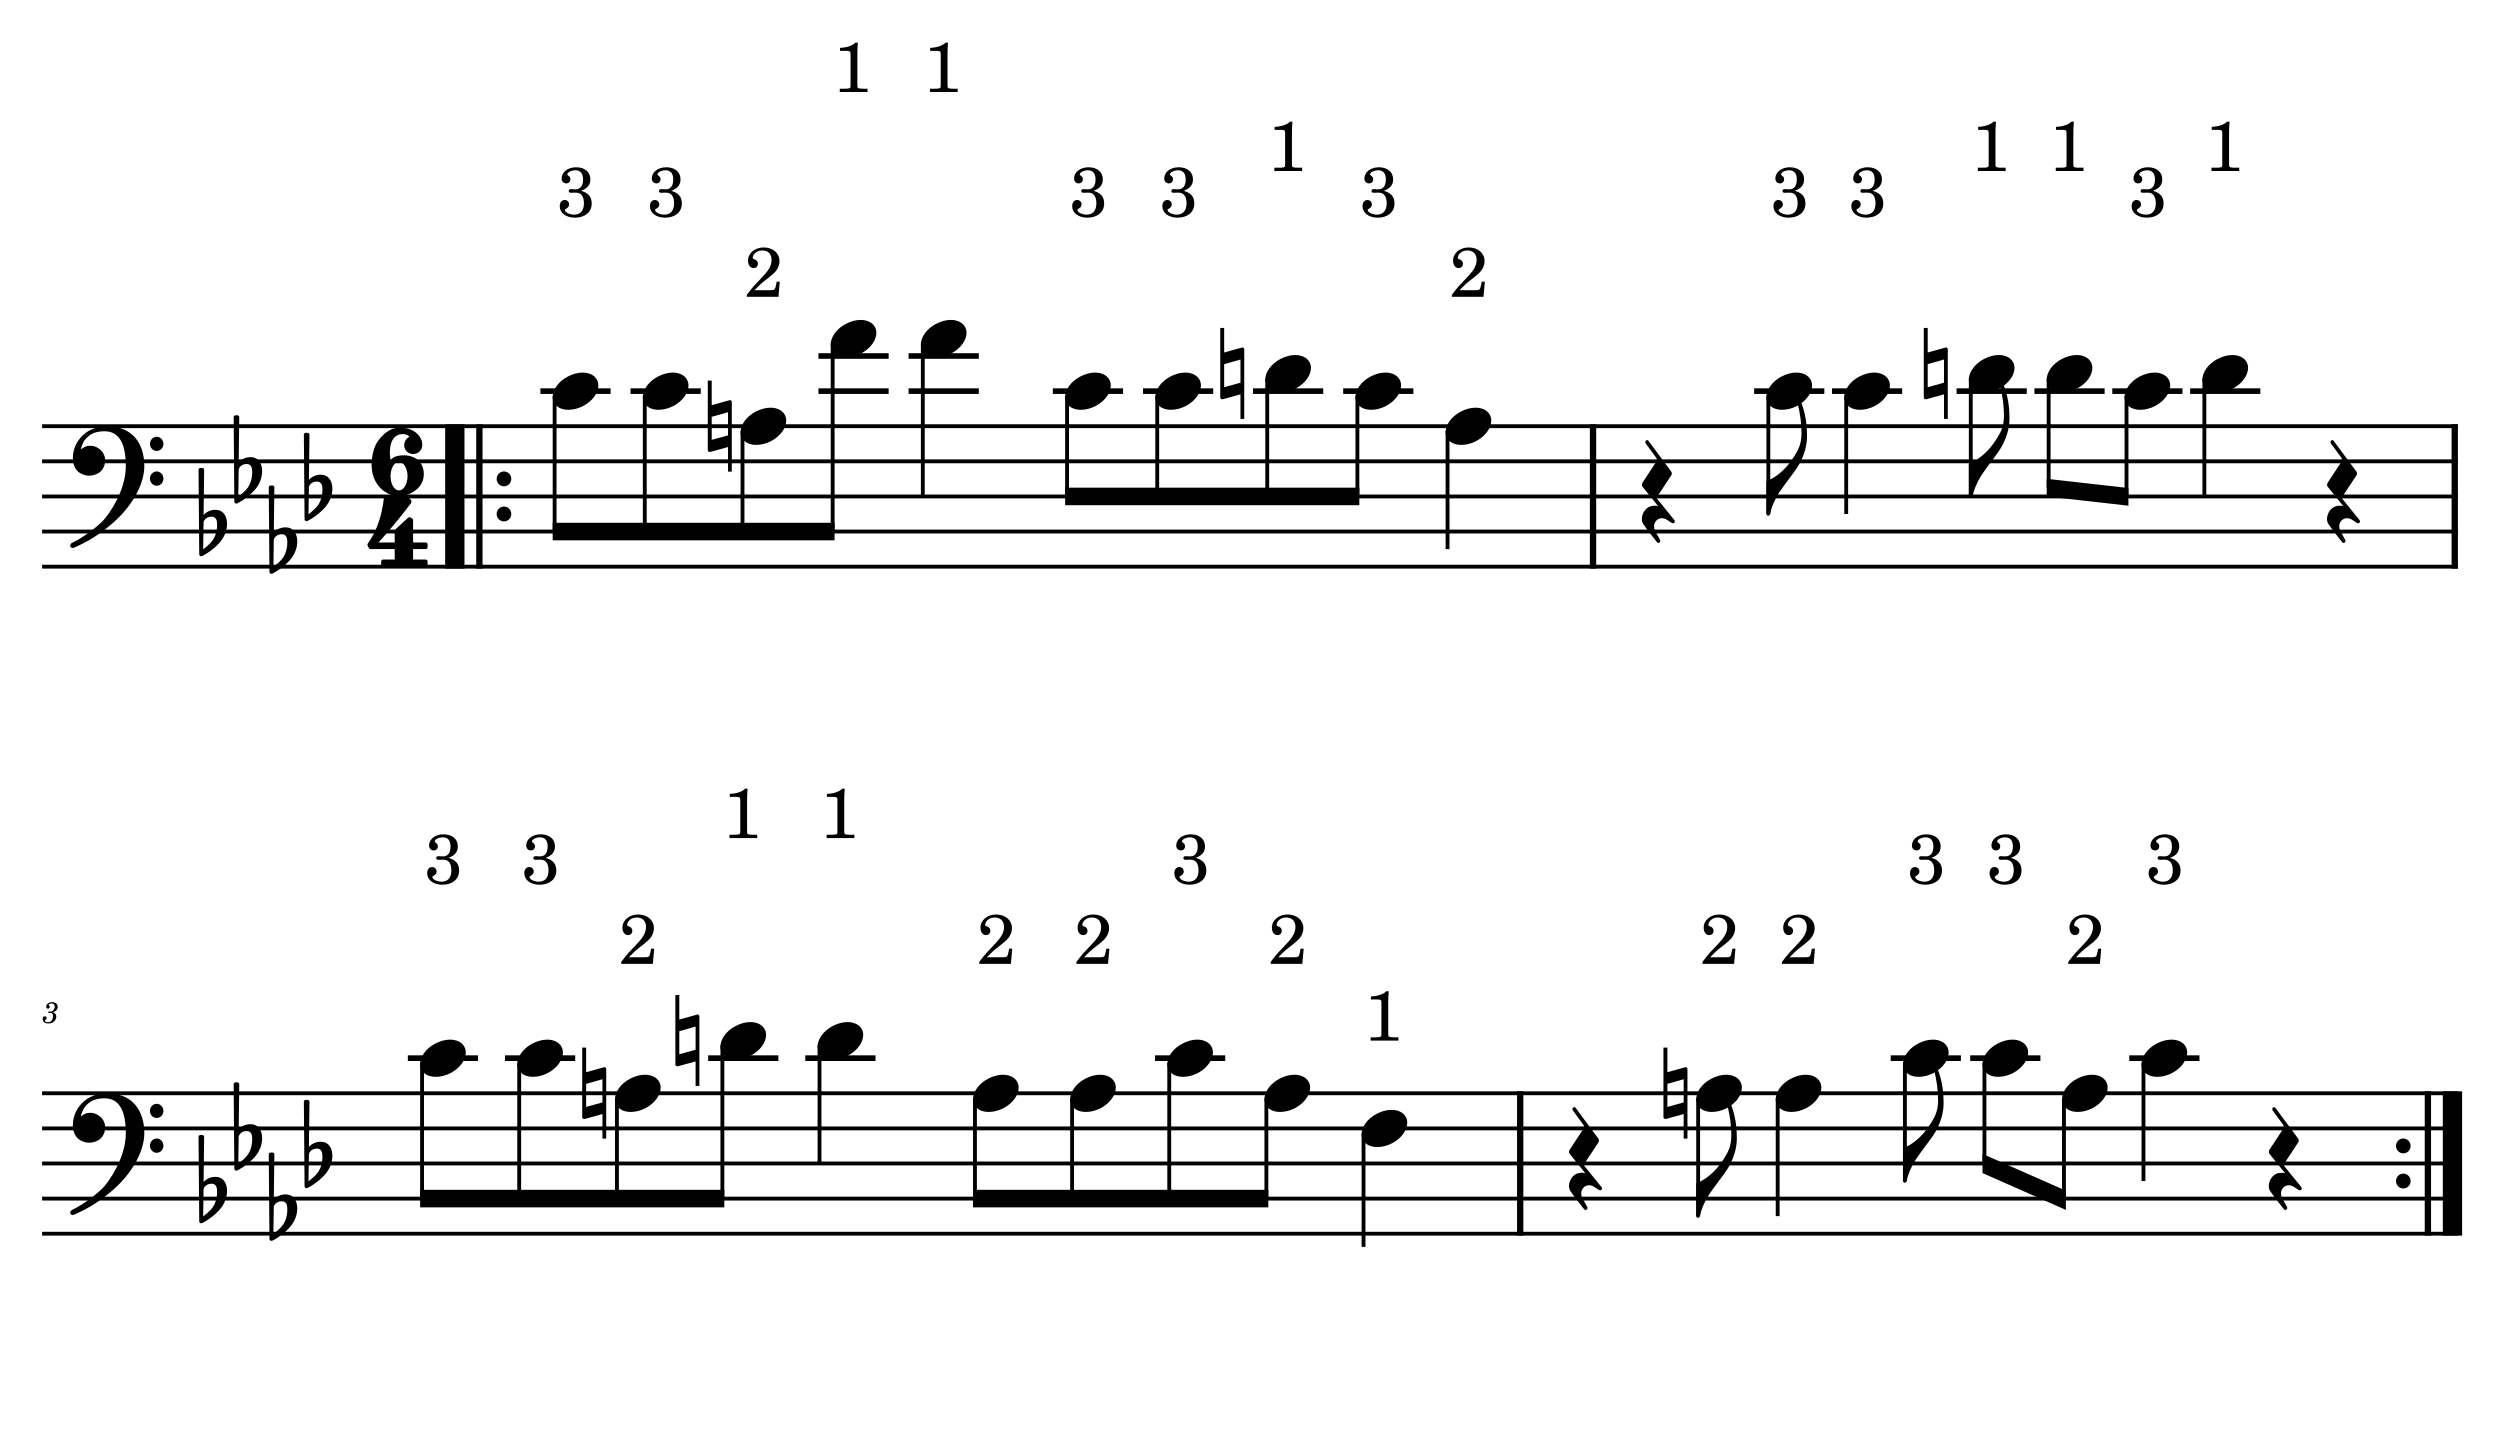 <?xml version="1.0" encoding="UTF-8" standalone="no"?>
<svg width="4208.47px" height="2409.45px" viewBox="0 0 4208.47 2409.45"
 xmlns="http://www.w3.org/2000/svg" xmlns:xlink="http://www.w3.org/1999/xlink" version="1.2" baseProfile="tiny">
<title>Trombone</title>
<desc>Generated by MuseScore 3.6.2</desc>
<polyline class="StaffLines" fill="none" stroke="#000000" stroke-width="6.50" stroke-linejoin="bevel" points="70.866,717.499 4137.61,717.499"/>
<polyline class="StaffLines" fill="none" stroke="#000000" stroke-width="6.50" stroke-linejoin="bevel" points="70.866,776.599 4137.61,776.599"/>
<polyline class="StaffLines" fill="none" stroke="#000000" stroke-width="6.50" stroke-linejoin="bevel" points="70.866,835.699 4137.61,835.699"/>
<polyline class="StaffLines" fill="none" stroke="#000000" stroke-width="6.50" stroke-linejoin="bevel" points="70.866,894.799 4137.61,894.799"/>
<polyline class="StaffLines" fill="none" stroke="#000000" stroke-width="6.50" stroke-linejoin="bevel" points="70.866,953.899 4137.61,953.899"/>
<polyline class="StaffLines" fill="none" stroke="#000000" stroke-width="6.50" stroke-linejoin="bevel" points="70.866,1840.4 4137.61,1840.4"/>
<polyline class="StaffLines" fill="none" stroke="#000000" stroke-width="6.50" stroke-linejoin="bevel" points="70.866,1899.5 4137.61,1899.5"/>
<polyline class="StaffLines" fill="none" stroke="#000000" stroke-width="6.50" stroke-linejoin="bevel" points="70.866,1958.6 4137.61,1958.6"/>
<polyline class="StaffLines" fill="none" stroke="#000000" stroke-width="6.50" stroke-linejoin="bevel" points="70.866,2017.7 4137.61,2017.7"/>
<polyline class="StaffLines" fill="none" stroke="#000000" stroke-width="6.50" stroke-linejoin="bevel" points="70.866,2076.8 4137.61,2076.8"/>
<path class="MeasureNumber" d="M88.866,1704 C91.21,1703.25 92.163,1702.86 93.366,1702.04 C95.71,1700.5 97.163,1697.75 97.163,1694.95 C97.163,1690.2 93.366,1687 87.772,1687 C82.319,1687 77.71,1690.4 77.71,1694.5 C77.71,1696.54 78.96,1697.95 80.866,1697.95 C82.522,1697.95 83.71,1696.75 83.71,1695.09 C83.71,1694.25 83.46,1693.65 82.663,1692.84 C82.163,1692.4 81.96,1692.04 81.96,1691.7 C81.96,1690.5 84.46,1689.25 86.819,1689.25 C90.163,1689.25 92.163,1691.09 92.163,1694.2 C92.163,1698.65 89.022,1702.86 85.663,1702.86 C85.522,1702.86 85.069,1702.79 84.522,1702.75 C83.069,1702.65 83.069,1702.65 82.772,1702.65 C81.663,1702.65 81.069,1703.15 81.069,1704.04 C81.069,1704.86 81.616,1705.36 82.522,1705.36 C82.772,1705.36 83.116,1705.29 83.522,1705.25 C84.21,1705.11 84.96,1705.04 85.413,1705.04 C87.772,1705.04 89.366,1707.15 89.366,1710.25 C89.366,1712.65 88.819,1714.95 87.71,1716.86 C86.21,1719.54 83.913,1720.86 80.663,1720.86 C77.866,1720.86 75.46,1719.45 75.46,1717.86 C75.46,1717.29 75.663,1717.11 76.46,1716.75 C77.913,1716.11 78.522,1715.2 78.522,1713.86 C78.522,1712.11 77.116,1710.75 75.319,1710.75 C73.163,1710.75 71.772,1712.45 71.772,1715.04 C71.772,1719.9 75.46,1722.95 81.46,1722.95 C89.022,1722.95 94.772,1717.9 94.772,1711.2 C94.772,1709.4 94.21,1707.86 93.163,1706.61 C92.069,1705.29 91.069,1704.7 88.866,1704"/>
<polyline class="BarLine" fill="none" stroke="#000000" stroke-width="32.51" stroke-linejoin="bevel" points="765.625,714.248 765.625,957.15"/>
<polyline class="BarLine" fill="none" stroke="#000000" stroke-width="10.64" stroke-linejoin="bevel" points="806.995,714.248 806.995,957.15"/>
<path class="BarLine" transform="matrix(2.364,0,0,2.364,836.064,806.149)" d="M10.406,0 C10.406,-2.906 8.094,-5.297 5.203,-5.297 C2.297,-5.297 0,-2.906 0,0 C0,2.906 2.297,5.297 5.203,5.297 C8.094,5.297 10.406,2.906 10.406,0"/>
<path class="BarLine" transform="matrix(2.364,0,0,2.364,836.064,865.249)" d="M10.406,0 C10.406,-2.906 8.094,-5.297 5.203,-5.297 C2.297,-5.297 0,-2.906 0,0 C0,2.906 2.297,5.297 5.203,5.297 C8.094,5.297 10.406,2.906 10.406,0"/>
<polyline class="BarLine" fill="none" stroke="#000000" stroke-width="10.64" stroke-linejoin="bevel" points="2681.69,714.248 2681.69,957.15"/>
<polyline class="BarLine" fill="none" stroke="#000000" stroke-width="10.64" stroke-linejoin="bevel" points="4132.29,714.248 4132.29,957.15"/>
<polyline class="BarLine" fill="none" stroke="#000000" stroke-width="10.64" stroke-linejoin="bevel" points="2559.07,1837.15 2559.07,2080.05"/>
<path class="BarLine" transform="matrix(2.364,0,0,2.364,4033.41,1929.05)" d="M10.406,0 C10.406,-2.906 8.094,-5.297 5.203,-5.297 C2.297,-5.297 0,-2.906 0,0 C0,2.906 2.297,5.297 5.203,5.297 C8.094,5.297 10.406,2.906 10.406,0"/>
<path class="BarLine" transform="matrix(2.364,0,0,2.364,4033.41,1988.15)" d="M10.406,0 C10.406,-2.906 8.094,-5.297 5.203,-5.297 C2.297,-5.297 0,-2.906 0,0 C0,2.906 2.297,5.297 5.203,5.297 C8.094,5.297 10.406,2.906 10.406,0"/>
<polyline class="BarLine" fill="none" stroke="#000000" stroke-width="10.64" stroke-linejoin="bevel" points="4087.08,1837.15 4087.08,2080.05"/>
<polyline class="BarLine" fill="none" stroke="#000000" stroke-width="32.51" stroke-linejoin="bevel" points="4128.45,1837.15 4128.45,2080.05"/>
<path class="Accidental" transform="matrix(2.364,0,0,2.364,1191.48,717.499)" d="M16.594,-18.297 C16.406,-18.5 16.094,-18.594 15.797,-18.594 C15.703,-18.594 15.5,-18.5 15.406,-18.5 L2.797,-15 L2.797,-32.5 L0,-32.5 L0,17 C0,17.797 0.594,18.297 1.406,18.297 L1.797,18.297 L14.406,14.797 L14.406,32.297 L17.094,32.297 L17.094,-17.203 C17.094,-17.594 16.906,-18.094 16.594,-18.297 M14.406,6.5 L2.797,9.703 L2.797,-6.703 L14.406,-10 L14.406,6.5 "/>
<path class="Accidental" transform="matrix(2.364,0,0,2.364,2054.13,628.849)" d="M16.594,-18.297 C16.406,-18.5 16.094,-18.594 15.797,-18.594 C15.703,-18.594 15.5,-18.5 15.406,-18.5 L2.797,-15 L2.797,-32.5 L0,-32.5 L0,17 C0,17.797 0.594,18.297 1.406,18.297 L1.797,18.297 L14.406,14.797 L14.406,32.297 L17.094,32.297 L17.094,-17.203 C17.094,-17.594 16.906,-18.094 16.594,-18.297 M14.406,6.5 L2.797,9.703 L2.797,-6.703 L14.406,-10 L14.406,6.5 "/>
<path class="Accidental" transform="matrix(2.364,0,0,2.364,3238.47,628.849)" d="M16.594,-18.297 C16.406,-18.5 16.094,-18.594 15.797,-18.594 C15.703,-18.594 15.5,-18.5 15.406,-18.5 L2.797,-15 L2.797,-32.5 L0,-32.5 L0,17 C0,17.797 0.594,18.297 1.406,18.297 L1.797,18.297 L14.406,14.797 L14.406,32.297 L17.094,32.297 L17.094,-17.203 C17.094,-17.594 16.906,-18.094 16.594,-18.297 M14.406,6.5 L2.797,9.703 L2.797,-6.703 L14.406,-10 L14.406,6.5 "/>
<path class="Accidental" transform="matrix(2.364,0,0,2.364,980.094,1840.4)" d="M16.594,-18.297 C16.406,-18.5 16.094,-18.594 15.797,-18.594 C15.703,-18.594 15.5,-18.5 15.406,-18.5 L2.797,-15 L2.797,-32.5 L0,-32.5 L0,17 C0,17.797 0.594,18.297 1.406,18.297 L1.797,18.297 L14.406,14.797 L14.406,32.297 L17.094,32.297 L17.094,-17.203 C17.094,-17.594 16.906,-18.094 16.594,-18.297 M14.406,6.5 L2.797,9.703 L2.797,-6.703 L14.406,-10 L14.406,6.5 "/>
<path class="Accidental" transform="matrix(2.364,0,0,2.364,1136.91,1751.75)" d="M16.594,-18.297 C16.406,-18.5 16.094,-18.594 15.797,-18.594 C15.703,-18.594 15.5,-18.5 15.406,-18.5 L2.797,-15 L2.797,-32.5 L0,-32.5 L0,17 C0,17.797 0.594,18.297 1.406,18.297 L1.797,18.297 L14.406,14.797 L14.406,32.297 L17.094,32.297 L17.094,-17.203 C17.094,-17.594 16.906,-18.094 16.594,-18.297 M14.406,6.5 L2.797,9.703 L2.797,-6.703 L14.406,-10 L14.406,6.5 "/>
<path class="Accidental" transform="matrix(2.364,0,0,2.364,2800.22,1840.4)" d="M16.594,-18.297 C16.406,-18.5 16.094,-18.594 15.797,-18.594 C15.703,-18.594 15.5,-18.5 15.406,-18.5 L2.797,-15 L2.797,-32.5 L0,-32.5 L0,17 C0,17.797 0.594,18.297 1.406,18.297 L1.797,18.297 L14.406,14.797 L14.406,32.297 L17.094,32.297 L17.094,-17.203 C17.094,-17.594 16.906,-18.094 16.594,-18.297 M14.406,6.5 L2.797,9.703 L2.797,-6.703 L14.406,-10 L14.406,6.5 "/>
<polyline class="LedgerLine" fill="none" stroke="#000000" stroke-width="9.46" stroke-linejoin="bevel" points="909.709,658.399 1027.89,658.399"/>
<polyline class="LedgerLine" fill="none" stroke="#000000" stroke-width="9.46" stroke-linejoin="bevel" points="1061.48,658.399 1179.66,658.399"/>
<polyline class="LedgerLine" fill="none" stroke="#000000" stroke-width="9.46" stroke-linejoin="bevel" points="1377.75,658.399 1495.93,658.399"/>
<polyline class="LedgerLine" fill="none" stroke="#000000" stroke-width="9.46" stroke-linejoin="bevel" points="1377.75,599.299 1495.93,599.299"/>
<polyline class="LedgerLine" fill="none" stroke="#000000" stroke-width="9.46" stroke-linejoin="bevel" points="1529.52,658.399 1647.7,658.399"/>
<polyline class="LedgerLine" fill="none" stroke="#000000" stroke-width="9.46" stroke-linejoin="bevel" points="1529.52,599.299 1647.7,599.299"/>
<polyline class="LedgerLine" fill="none" stroke="#000000" stroke-width="9.46" stroke-linejoin="bevel" points="1772.36,658.399 1890.54,658.399"/>
<polyline class="LedgerLine" fill="none" stroke="#000000" stroke-width="9.46" stroke-linejoin="bevel" points="1924.13,658.399 2042.31,658.399"/>
<polyline class="LedgerLine" fill="none" stroke="#000000" stroke-width="9.46" stroke-linejoin="bevel" points="2109.31,658.399 2227.5,658.399"/>
<polyline class="LedgerLine" fill="none" stroke="#000000" stroke-width="9.46" stroke-linejoin="bevel" points="2261.08,658.399 2379.27,658.399"/>
<polyline class="LedgerLine" fill="none" stroke="#000000" stroke-width="9.46" stroke-linejoin="bevel" points="2952.87,658.399 3071.05,658.399"/>
<polyline class="LedgerLine" fill="none" stroke="#000000" stroke-width="9.46" stroke-linejoin="bevel" points="3083.94,658.399 3202.12,658.399"/>
<polyline class="LedgerLine" fill="none" stroke="#000000" stroke-width="9.46" stroke-linejoin="bevel" points="3293.65,658.399 3411.83,658.399"/>
<polyline class="LedgerLine" fill="none" stroke="#000000" stroke-width="9.46" stroke-linejoin="bevel" points="3424.72,658.399 3542.9,658.399"/>
<polyline class="LedgerLine" fill="none" stroke="#000000" stroke-width="9.46" stroke-linejoin="bevel" points="3555.79,658.399 3673.97,658.399"/>
<polyline class="LedgerLine" fill="none" stroke="#000000" stroke-width="9.46" stroke-linejoin="bevel" points="3686.86,658.399 3805.04,658.399"/>
<polyline class="LedgerLine" fill="none" stroke="#000000" stroke-width="9.46" stroke-linejoin="bevel" points="686.56,1781.3 804.741,1781.3"/>
<polyline class="LedgerLine" fill="none" stroke="#000000" stroke-width="9.46" stroke-linejoin="bevel" points="850.092,1781.3 968.274,1781.3"/>
<polyline class="LedgerLine" fill="none" stroke="#000000" stroke-width="9.46" stroke-linejoin="bevel" points="1192.1,1781.3 1310.28,1781.3"/>
<polyline class="LedgerLine" fill="none" stroke="#000000" stroke-width="9.46" stroke-linejoin="bevel" points="1355.63,1781.3 1473.81,1781.3"/>
<polyline class="LedgerLine" fill="none" stroke="#000000" stroke-width="9.46" stroke-linejoin="bevel" points="1944.35,1781.3 2062.53,1781.3"/>
<polyline class="LedgerLine" fill="none" stroke="#000000" stroke-width="9.46" stroke-linejoin="bevel" points="3182.77,1781.3 3300.95,1781.3"/>
<polyline class="LedgerLine" fill="none" stroke="#000000" stroke-width="9.46" stroke-linejoin="bevel" points="3316.63,1781.3 3434.81,1781.3"/>
<polyline class="LedgerLine" fill="none" stroke="#000000" stroke-width="9.46" stroke-linejoin="bevel" points="3584.36,1781.3 3702.54,1781.3"/>
<polyline class="Stem" fill="none" stroke="#000000" stroke-width="6.50" stroke-linejoin="bevel" points="933.645,666.342 933.645,894.799"/>
<polyline class="Stem" fill="none" stroke="#000000" stroke-width="6.50" stroke-linejoin="bevel" points="1085.42,666.342 1085.42,894.799"/>
<polyline class="Stem" fill="none" stroke="#000000" stroke-width="6.50" stroke-linejoin="bevel" points="1249.92,725.442 1249.92,894.799"/>
<polyline class="Stem" fill="none" stroke="#000000" stroke-width="6.50" stroke-linejoin="bevel" points="1401.69,577.692 1401.69,894.799"/>
<polyline class="Stem" fill="none" stroke="#000000" stroke-width="6.50" stroke-linejoin="bevel" points="1553.46,577.692 1553.46,835.699"/>
<polyline class="Stem" fill="none" stroke="#000000" stroke-width="6.50" stroke-linejoin="bevel" points="1796.29,666.342 1796.29,835.699"/>
<polyline class="Stem" fill="none" stroke="#000000" stroke-width="6.50" stroke-linejoin="bevel" points="1948.06,666.342 1948.06,835.699"/>
<polyline class="Stem" fill="none" stroke="#000000" stroke-width="6.50" stroke-linejoin="bevel" points="2133.25,636.792 2133.25,835.699"/>
<polyline class="Stem" fill="none" stroke="#000000" stroke-width="6.50" stroke-linejoin="bevel" points="2285.02,666.342 2285.02,835.699"/>
<polyline class="Stem" fill="none" stroke="#000000" stroke-width="6.50" stroke-linejoin="bevel" points="2436.79,725.442 2436.79,924.349"/>
<polyline class="Stem" fill="none" stroke="#000000" stroke-width="6.50" stroke-linejoin="bevel" points="2976.8,666.342 2976.8,865.249"/>
<polyline class="Stem" fill="none" stroke="#000000" stroke-width="6.50" stroke-linejoin="bevel" points="3107.87,666.342 3107.87,865.249"/>
<polyline class="Stem" fill="none" stroke="#000000" stroke-width="6.50" stroke-linejoin="bevel" points="3317.59,636.792 3317.59,835.699"/>
<polyline class="Stem" fill="none" stroke="#000000" stroke-width="6.50" stroke-linejoin="bevel" points="3448.66,636.792 3448.66,820.924"/>
<polyline class="Stem" fill="none" stroke="#000000" stroke-width="6.50" stroke-linejoin="bevel" points="3579.73,666.342 3579.73,835.699"/>
<polyline class="Stem" fill="none" stroke="#000000" stroke-width="6.50" stroke-linejoin="bevel" points="3710.8,636.792 3710.8,835.699"/>
<polyline class="Stem" fill="none" stroke="#000000" stroke-width="6.50" stroke-linejoin="bevel" points="710.495,1789.24 710.495,2017.7"/>
<polyline class="Stem" fill="none" stroke="#000000" stroke-width="6.50" stroke-linejoin="bevel" points="874.028,1789.24 874.028,2017.7"/>
<polyline class="Stem" fill="none" stroke="#000000" stroke-width="6.50" stroke-linejoin="bevel" points="1038.53,1848.34 1038.53,2017.7"/>
<polyline class="Stem" fill="none" stroke="#000000" stroke-width="6.50" stroke-linejoin="bevel" points="1216.03,1759.69 1216.03,2017.7"/>
<polyline class="Stem" fill="none" stroke="#000000" stroke-width="6.50" stroke-linejoin="bevel" points="1379.57,1759.69 1379.57,1958.6"/>
<polyline class="Stem" fill="none" stroke="#000000" stroke-width="6.50" stroke-linejoin="bevel" points="1641.22,1848.34 1641.22,2017.7"/>
<polyline class="Stem" fill="none" stroke="#000000" stroke-width="6.50" stroke-linejoin="bevel" points="1804.75,1848.34 1804.75,2017.7"/>
<polyline class="Stem" fill="none" stroke="#000000" stroke-width="6.50" stroke-linejoin="bevel" points="1968.28,1789.24 1968.28,2017.7"/>
<polyline class="Stem" fill="none" stroke="#000000" stroke-width="6.50" stroke-linejoin="bevel" points="2131.81,1848.34 2131.81,2017.7"/>
<polyline class="Stem" fill="none" stroke="#000000" stroke-width="6.50" stroke-linejoin="bevel" points="2295.35,1907.44 2295.35,2098.96"/>
<polyline class="Stem" fill="none" stroke="#000000" stroke-width="6.50" stroke-linejoin="bevel" points="2858.65,1848.34 2858.65,2047.25"/>
<polyline class="Stem" fill="none" stroke="#000000" stroke-width="6.50" stroke-linejoin="bevel" points="2992.52,1848.34 2992.52,2047.25"/>
<polyline class="Stem" fill="none" stroke="#000000" stroke-width="6.50" stroke-linejoin="bevel" points="3206.7,1789.24 3206.7,1988.15"/>
<polyline class="Stem" fill="none" stroke="#000000" stroke-width="6.50" stroke-linejoin="bevel" points="3340.57,1789.24 3340.57,1958.6"/>
<polyline class="Stem" fill="none" stroke="#000000" stroke-width="6.50" stroke-linejoin="bevel" points="3474.43,1848.34 3474.43,2017.7"/>
<polyline class="Stem" fill="none" stroke="#000000" stroke-width="6.50" stroke-linejoin="bevel" points="3608.3,1789.24 3608.3,1988.15"/>
<path class="Note" transform="matrix(2.364,0,0,2.364,930.394,658.399)" d="M31.5,-8.094 C29.703,-11.406 25.906,-13.203 21.297,-13.203 C17.906,-13.203 14.203,-12.203 10.594,-10.297 C4,-6.797 0,-0.906 0,4.203 C0,5.594 0.297,7 1,8.297 C2.797,11.594 6.594,13.297 11.203,13.297 C14.594,13.297 18.297,12.406 21.906,10.5 C28.5,7 32.5,1.094 32.5,-4 C32.5,-5.406 32.203,-6.797 31.5,-8.094"/>
<path class="Note" transform="matrix(2.364,0,0,2.364,1082.16,658.399)" d="M31.5,-8.094 C29.703,-11.406 25.906,-13.203 21.297,-13.203 C17.906,-13.203 14.203,-12.203 10.594,-10.297 C4,-6.797 0,-0.906 0,4.203 C0,5.594 0.297,7 1,8.297 C2.797,11.594 6.594,13.297 11.203,13.297 C14.594,13.297 18.297,12.406 21.906,10.5 C28.5,7 32.5,1.094 32.5,-4 C32.5,-5.406 32.203,-6.797 31.5,-8.094"/>
<path class="Note" transform="matrix(2.364,0,0,2.364,1246.67,717.499)" d="M31.5,-8.094 C29.703,-11.406 25.906,-13.203 21.297,-13.203 C17.906,-13.203 14.203,-12.203 10.594,-10.297 C4,-6.797 0,-0.906 0,4.203 C0,5.594 0.297,7 1,8.297 C2.797,11.594 6.594,13.297 11.203,13.297 C14.594,13.297 18.297,12.406 21.906,10.5 C28.5,7 32.5,1.094 32.5,-4 C32.5,-5.406 32.203,-6.797 31.5,-8.094"/>
<path class="Note" transform="matrix(2.364,0,0,2.364,1398.44,569.749)" d="M31.5,-8.094 C29.703,-11.406 25.906,-13.203 21.297,-13.203 C17.906,-13.203 14.203,-12.203 10.594,-10.297 C4,-6.797 0,-0.906 0,4.203 C0,5.594 0.297,7 1,8.297 C2.797,11.594 6.594,13.297 11.203,13.297 C14.594,13.297 18.297,12.406 21.906,10.5 C28.5,7 32.5,1.094 32.5,-4 C32.5,-5.406 32.203,-6.797 31.5,-8.094"/>
<path class="Note" transform="matrix(2.364,0,0,2.364,1550.21,569.749)" d="M31.5,-8.094 C29.703,-11.406 25.906,-13.203 21.297,-13.203 C17.906,-13.203 14.203,-12.203 10.594,-10.297 C4,-6.797 0,-0.906 0,4.203 C0,5.594 0.297,7 1,8.297 C2.797,11.594 6.594,13.297 11.203,13.297 C14.594,13.297 18.297,12.406 21.906,10.5 C28.5,7 32.5,1.094 32.5,-4 C32.5,-5.406 32.203,-6.797 31.5,-8.094"/>
<path class="Note" transform="matrix(2.364,0,0,2.364,1793.04,658.399)" d="M31.5,-8.094 C29.703,-11.406 25.906,-13.203 21.297,-13.203 C17.906,-13.203 14.203,-12.203 10.594,-10.297 C4,-6.797 0,-0.906 0,4.203 C0,5.594 0.297,7 1,8.297 C2.797,11.594 6.594,13.297 11.203,13.297 C14.594,13.297 18.297,12.406 21.906,10.5 C28.5,7 32.5,1.094 32.5,-4 C32.5,-5.406 32.203,-6.797 31.5,-8.094"/>
<path class="Note" transform="matrix(2.364,0,0,2.364,1944.81,658.399)" d="M31.5,-8.094 C29.703,-11.406 25.906,-13.203 21.297,-13.203 C17.906,-13.203 14.203,-12.203 10.594,-10.297 C4,-6.797 0,-0.906 0,4.203 C0,5.594 0.297,7 1,8.297 C2.797,11.594 6.594,13.297 11.203,13.297 C14.594,13.297 18.297,12.406 21.906,10.5 C28.5,7 32.5,1.094 32.5,-4 C32.5,-5.406 32.203,-6.797 31.5,-8.094"/>
<path class="Note" transform="matrix(2.364,0,0,2.364,2130,628.849)" d="M31.5,-8.094 C29.703,-11.406 25.906,-13.203 21.297,-13.203 C17.906,-13.203 14.203,-12.203 10.594,-10.297 C4,-6.797 0,-0.906 0,4.203 C0,5.594 0.297,7 1,8.297 C2.797,11.594 6.594,13.297 11.203,13.297 C14.594,13.297 18.297,12.406 21.906,10.5 C28.5,7 32.5,1.094 32.5,-4 C32.5,-5.406 32.203,-6.797 31.5,-8.094"/>
<path class="Note" transform="matrix(2.364,0,0,2.364,2281.77,658.399)" d="M31.5,-8.094 C29.703,-11.406 25.906,-13.203 21.297,-13.203 C17.906,-13.203 14.203,-12.203 10.594,-10.297 C4,-6.797 0,-0.906 0,4.203 C0,5.594 0.297,7 1,8.297 C2.797,11.594 6.594,13.297 11.203,13.297 C14.594,13.297 18.297,12.406 21.906,10.5 C28.5,7 32.5,1.094 32.5,-4 C32.5,-5.406 32.203,-6.797 31.5,-8.094"/>
<path class="Note" transform="matrix(2.364,0,0,2.364,2433.54,717.499)" d="M31.5,-8.094 C29.703,-11.406 25.906,-13.203 21.297,-13.203 C17.906,-13.203 14.203,-12.203 10.594,-10.297 C4,-6.797 0,-0.906 0,4.203 C0,5.594 0.297,7 1,8.297 C2.797,11.594 6.594,13.297 11.203,13.297 C14.594,13.297 18.297,12.406 21.906,10.5 C28.5,7 32.5,1.094 32.5,-4 C32.5,-5.406 32.203,-6.797 31.5,-8.094"/>
<path class="Note" transform="matrix(2.364,0,0,2.364,2973.55,658.399)" d="M31.5,-8.094 C29.703,-11.406 25.906,-13.203 21.297,-13.203 C17.906,-13.203 14.203,-12.203 10.594,-10.297 C4,-6.797 0,-0.906 0,4.203 C0,5.594 0.297,7 1,8.297 C2.797,11.594 6.594,13.297 11.203,13.297 C14.594,13.297 18.297,12.406 21.906,10.5 C28.5,7 32.5,1.094 32.5,-4 C32.5,-5.406 32.203,-6.797 31.5,-8.094"/>
<path class="Note" transform="matrix(2.364,0,0,2.364,3104.62,658.399)" d="M31.5,-8.094 C29.703,-11.406 25.906,-13.203 21.297,-13.203 C17.906,-13.203 14.203,-12.203 10.594,-10.297 C4,-6.797 0,-0.906 0,4.203 C0,5.594 0.297,7 1,8.297 C2.797,11.594 6.594,13.297 11.203,13.297 C14.594,13.297 18.297,12.406 21.906,10.5 C28.5,7 32.5,1.094 32.5,-4 C32.5,-5.406 32.203,-6.797 31.5,-8.094"/>
<path class="Note" transform="matrix(2.364,0,0,2.364,3314.34,628.849)" d="M31.5,-8.094 C29.703,-11.406 25.906,-13.203 21.297,-13.203 C17.906,-13.203 14.203,-12.203 10.594,-10.297 C4,-6.797 0,-0.906 0,4.203 C0,5.594 0.297,7 1,8.297 C2.797,11.594 6.594,13.297 11.203,13.297 C14.594,13.297 18.297,12.406 21.906,10.5 C28.5,7 32.5,1.094 32.5,-4 C32.5,-5.406 32.203,-6.797 31.5,-8.094"/>
<path class="Note" transform="matrix(2.364,0,0,2.364,3445.41,628.849)" d="M31.5,-8.094 C29.703,-11.406 25.906,-13.203 21.297,-13.203 C17.906,-13.203 14.203,-12.203 10.594,-10.297 C4,-6.797 0,-0.906 0,4.203 C0,5.594 0.297,7 1,8.297 C2.797,11.594 6.594,13.297 11.203,13.297 C14.594,13.297 18.297,12.406 21.906,10.5 C28.5,7 32.5,1.094 32.5,-4 C32.5,-5.406 32.203,-6.797 31.5,-8.094"/>
<path class="Note" transform="matrix(2.364,0,0,2.364,3576.47,658.399)" d="M31.5,-8.094 C29.703,-11.406 25.906,-13.203 21.297,-13.203 C17.906,-13.203 14.203,-12.203 10.594,-10.297 C4,-6.797 0,-0.906 0,4.203 C0,5.594 0.297,7 1,8.297 C2.797,11.594 6.594,13.297 11.203,13.297 C14.594,13.297 18.297,12.406 21.906,10.5 C28.5,7 32.5,1.094 32.5,-4 C32.5,-5.406 32.203,-6.797 31.5,-8.094"/>
<path class="Note" transform="matrix(2.364,0,0,2.364,3707.54,628.849)" d="M31.5,-8.094 C29.703,-11.406 25.906,-13.203 21.297,-13.203 C17.906,-13.203 14.203,-12.203 10.594,-10.297 C4,-6.797 0,-0.906 0,4.203 C0,5.594 0.297,7 1,8.297 C2.797,11.594 6.594,13.297 11.203,13.297 C14.594,13.297 18.297,12.406 21.906,10.5 C28.5,7 32.5,1.094 32.5,-4 C32.5,-5.406 32.203,-6.797 31.5,-8.094"/>
<path class="Note" transform="matrix(2.364,0,0,2.364,707.245,1781.3)" d="M31.5,-8.094 C29.703,-11.406 25.906,-13.203 21.297,-13.203 C17.906,-13.203 14.203,-12.203 10.594,-10.297 C4,-6.797 0,-0.906 0,4.203 C0,5.594 0.297,7 1,8.297 C2.797,11.594 6.594,13.297 11.203,13.297 C14.594,13.297 18.297,12.406 21.906,10.5 C28.5,7 32.5,1.094 32.5,-4 C32.5,-5.406 32.203,-6.797 31.5,-8.094"/>
<path class="Note" transform="matrix(2.364,0,0,2.364,870.777,1781.3)" d="M31.5,-8.094 C29.703,-11.406 25.906,-13.203 21.297,-13.203 C17.906,-13.203 14.203,-12.203 10.594,-10.297 C4,-6.797 0,-0.906 0,4.203 C0,5.594 0.297,7 1,8.297 C2.797,11.594 6.594,13.297 11.203,13.297 C14.594,13.297 18.297,12.406 21.906,10.5 C28.5,7 32.5,1.094 32.5,-4 C32.5,-5.406 32.203,-6.797 31.5,-8.094"/>
<path class="Note" transform="matrix(2.364,0,0,2.364,1035.28,1840.4)" d="M31.5,-8.094 C29.703,-11.406 25.906,-13.203 21.297,-13.203 C17.906,-13.203 14.203,-12.203 10.594,-10.297 C4,-6.797 0,-0.906 0,4.203 C0,5.594 0.297,7 1,8.297 C2.797,11.594 6.594,13.297 11.203,13.297 C14.594,13.297 18.297,12.406 21.906,10.5 C28.5,7 32.5,1.094 32.5,-4 C32.5,-5.406 32.203,-6.797 31.5,-8.094"/>
<path class="Note" transform="matrix(2.364,0,0,2.364,1212.78,1751.75)" d="M31.5,-8.094 C29.703,-11.406 25.906,-13.203 21.297,-13.203 C17.906,-13.203 14.203,-12.203 10.594,-10.297 C4,-6.797 0,-0.906 0,4.203 C0,5.594 0.297,7 1,8.297 C2.797,11.594 6.594,13.297 11.203,13.297 C14.594,13.297 18.297,12.406 21.906,10.5 C28.5,7 32.5,1.094 32.5,-4 C32.5,-5.406 32.203,-6.797 31.5,-8.094"/>
<path class="Note" transform="matrix(2.364,0,0,2.364,1376.31,1751.75)" d="M31.5,-8.094 C29.703,-11.406 25.906,-13.203 21.297,-13.203 C17.906,-13.203 14.203,-12.203 10.594,-10.297 C4,-6.797 0,-0.906 0,4.203 C0,5.594 0.297,7 1,8.297 C2.797,11.594 6.594,13.297 11.203,13.297 C14.594,13.297 18.297,12.406 21.906,10.5 C28.5,7 32.5,1.094 32.5,-4 C32.5,-5.406 32.203,-6.797 31.5,-8.094"/>
<path class="Note" transform="matrix(2.364,0,0,2.364,1637.97,1840.4)" d="M31.5,-8.094 C29.703,-11.406 25.906,-13.203 21.297,-13.203 C17.906,-13.203 14.203,-12.203 10.594,-10.297 C4,-6.797 0,-0.906 0,4.203 C0,5.594 0.297,7 1,8.297 C2.797,11.594 6.594,13.297 11.203,13.297 C14.594,13.297 18.297,12.406 21.906,10.5 C28.5,7 32.5,1.094 32.5,-4 C32.5,-5.406 32.203,-6.797 31.5,-8.094"/>
<path class="Note" transform="matrix(2.364,0,0,2.364,1801.5,1840.4)" d="M31.5,-8.094 C29.703,-11.406 25.906,-13.203 21.297,-13.203 C17.906,-13.203 14.203,-12.203 10.594,-10.297 C4,-6.797 0,-0.906 0,4.203 C0,5.594 0.297,7 1,8.297 C2.797,11.594 6.594,13.297 11.203,13.297 C14.594,13.297 18.297,12.406 21.906,10.5 C28.5,7 32.5,1.094 32.5,-4 C32.5,-5.406 32.203,-6.797 31.5,-8.094"/>
<path class="Note" transform="matrix(2.364,0,0,2.364,1965.03,1781.3)" d="M31.5,-8.094 C29.703,-11.406 25.906,-13.203 21.297,-13.203 C17.906,-13.203 14.203,-12.203 10.594,-10.297 C4,-6.797 0,-0.906 0,4.203 C0,5.594 0.297,7 1,8.297 C2.797,11.594 6.594,13.297 11.203,13.297 C14.594,13.297 18.297,12.406 21.906,10.5 C28.5,7 32.5,1.094 32.5,-4 C32.5,-5.406 32.203,-6.797 31.5,-8.094"/>
<path class="Note" transform="matrix(2.364,0,0,2.364,2128.56,1840.4)" d="M31.5,-8.094 C29.703,-11.406 25.906,-13.203 21.297,-13.203 C17.906,-13.203 14.203,-12.203 10.594,-10.297 C4,-6.797 0,-0.906 0,4.203 C0,5.594 0.297,7 1,8.297 C2.797,11.594 6.594,13.297 11.203,13.297 C14.594,13.297 18.297,12.406 21.906,10.5 C28.5,7 32.5,1.094 32.5,-4 C32.5,-5.406 32.203,-6.797 31.5,-8.094"/>
<path class="Note" transform="matrix(2.364,0,0,2.364,2292.1,1899.5)" d="M31.5,-8.094 C29.703,-11.406 25.906,-13.203 21.297,-13.203 C17.906,-13.203 14.203,-12.203 10.594,-10.297 C4,-6.797 0,-0.906 0,4.203 C0,5.594 0.297,7 1,8.297 C2.797,11.594 6.594,13.297 11.203,13.297 C14.594,13.297 18.297,12.406 21.906,10.5 C28.5,7 32.5,1.094 32.5,-4 C32.5,-5.406 32.203,-6.797 31.5,-8.094"/>
<path class="Note" transform="matrix(2.364,0,0,2.364,2855.4,1840.4)" d="M31.5,-8.094 C29.703,-11.406 25.906,-13.203 21.297,-13.203 C17.906,-13.203 14.203,-12.203 10.594,-10.297 C4,-6.797 0,-0.906 0,4.203 C0,5.594 0.297,7 1,8.297 C2.797,11.594 6.594,13.297 11.203,13.297 C14.594,13.297 18.297,12.406 21.906,10.5 C28.5,7 32.5,1.094 32.5,-4 C32.5,-5.406 32.203,-6.797 31.5,-8.094"/>
<path class="Note" transform="matrix(2.364,0,0,2.364,2989.27,1840.4)" d="M31.5,-8.094 C29.703,-11.406 25.906,-13.203 21.297,-13.203 C17.906,-13.203 14.203,-12.203 10.594,-10.297 C4,-6.797 0,-0.906 0,4.203 C0,5.594 0.297,7 1,8.297 C2.797,11.594 6.594,13.297 11.203,13.297 C14.594,13.297 18.297,12.406 21.906,10.5 C28.5,7 32.5,1.094 32.5,-4 C32.5,-5.406 32.203,-6.797 31.5,-8.094"/>
<path class="Note" transform="matrix(2.364,0,0,2.364,3203.45,1781.3)" d="M31.5,-8.094 C29.703,-11.406 25.906,-13.203 21.297,-13.203 C17.906,-13.203 14.203,-12.203 10.594,-10.297 C4,-6.797 0,-0.906 0,4.203 C0,5.594 0.297,7 1,8.297 C2.797,11.594 6.594,13.297 11.203,13.297 C14.594,13.297 18.297,12.406 21.906,10.5 C28.5,7 32.5,1.094 32.5,-4 C32.5,-5.406 32.203,-6.797 31.5,-8.094"/>
<path class="Note" transform="matrix(2.364,0,0,2.364,3337.32,1781.3)" d="M31.5,-8.094 C29.703,-11.406 25.906,-13.203 21.297,-13.203 C17.906,-13.203 14.203,-12.203 10.594,-10.297 C4,-6.797 0,-0.906 0,4.203 C0,5.594 0.297,7 1,8.297 C2.797,11.594 6.594,13.297 11.203,13.297 C14.594,13.297 18.297,12.406 21.906,10.5 C28.5,7 32.5,1.094 32.5,-4 C32.5,-5.406 32.203,-6.797 31.5,-8.094"/>
<path class="Note" transform="matrix(2.364,0,0,2.364,3471.18,1840.4)" d="M31.5,-8.094 C29.703,-11.406 25.906,-13.203 21.297,-13.203 C17.906,-13.203 14.203,-12.203 10.594,-10.297 C4,-6.797 0,-0.906 0,4.203 C0,5.594 0.297,7 1,8.297 C2.797,11.594 6.594,13.297 11.203,13.297 C14.594,13.297 18.297,12.406 21.906,10.5 C28.5,7 32.5,1.094 32.5,-4 C32.5,-5.406 32.203,-6.797 31.5,-8.094"/>
<path class="Note" transform="matrix(2.364,0,0,2.364,3605.05,1781.3)" d="M31.5,-8.094 C29.703,-11.406 25.906,-13.203 21.297,-13.203 C17.906,-13.203 14.203,-12.203 10.594,-10.297 C4,-6.797 0,-0.906 0,4.203 C0,5.594 0.297,7 1,8.297 C2.797,11.594 6.594,13.297 11.203,13.297 C14.594,13.297 18.297,12.406 21.906,10.5 C28.5,7 32.5,1.094 32.5,-4 C32.5,-5.406 32.203,-6.797 31.5,-8.094"/>
<path class="Clef" transform="matrix(2.364,0,0,2.364,118.146,776.599)" d="M25.406,-25.094 C17.797,-25.094 11.703,-20.703 11.594,-20.703 C5.797,-16.406 3.5,-11.297 2.594,-7.797 C2.094,-6 1.906,-4.203 1.906,-2.5 C1.906,-0.094 2.297,2.094 3.203,4 C4.406,6.703 6.703,8.594 9.703,9.594 C10.906,10 12.203,10.203 13.5,10.203 C15.703,10.203 18,9.594 19.906,8.5 C23,6.797 24.906,3.203 24.906,-0.703 C24.906,-4.203 23.094,-7.406 20.094,-9.297 C18,-10.703 16,-11.094 14.297,-11.094 C13.094,-11.094 12,-10.906 11.094,-10.594 C10.094,-10.203 8.406,-9.203 7.594,-8.5 C7.906,-10.406 9.094,-13.297 10.203,-14.906 C11.297,-16.5 13.5,-18.5 15.203,-19.406 C17.703,-20.797 20.906,-21.406 24.406,-21.406 C34.609,-21.406 39.609,-13.203 39.609,3.594 C39.609,12.906 36.109,21.797 33.109,27.703 C29.797,34.297 25.406,40.609 21.5,44.109 C11.094,53.609 1.297,58.109 1.203,58.109 C1.203,58.109 -0.297,59 0.094,60.5 C0.406,61.5 1.297,61.703 1.906,61.703 C2,61.703 2.297,61.609 2.406,61.609 C2.5,61.609 13.906,56.906 23,49.797 C28.109,46.109 32.703,42.109 36.703,37.797 C40.297,33.906 43.406,29.703 45.906,25.5 C50.297,18 52.797,10.203 52.797,3.5 C52.797,-4.797 50.609,-11.703 46.5,-16.594 C41.797,-22.203 34.703,-25.094 25.406,-25.094 M56.797,-12.406 C56.797,-9.594 59,-7.406 61.609,-7.406 C64.203,-7.406 66.406,-9.594 66.406,-12.406 C66.406,-15.203 64.203,-17.5 61.609,-17.5 C59,-17.5 56.797,-15.203 56.797,-12.406 M56.797,12.297 C56.797,15.094 59,17.406 61.609,17.406 C64.203,17.406 66.406,15.094 66.406,12.297 C66.406,9.5 64.203,7.203 61.609,7.203 C59,7.203 56.797,9.5 56.797,12.297"/>
<path class="Clef" transform="matrix(2.364,0,0,2.364,118.146,1899.5)" d="M25.406,-25.094 C17.797,-25.094 11.703,-20.703 11.594,-20.703 C5.797,-16.406 3.5,-11.297 2.594,-7.797 C2.094,-6 1.906,-4.203 1.906,-2.5 C1.906,-0.094 2.297,2.094 3.203,4 C4.406,6.703 6.703,8.594 9.703,9.594 C10.906,10 12.203,10.203 13.5,10.203 C15.703,10.203 18,9.594 19.906,8.5 C23,6.797 24.906,3.203 24.906,-0.703 C24.906,-4.203 23.094,-7.406 20.094,-9.297 C18,-10.703 16,-11.094 14.297,-11.094 C13.094,-11.094 12,-10.906 11.094,-10.594 C10.094,-10.203 8.406,-9.203 7.594,-8.5 C7.906,-10.406 9.094,-13.297 10.203,-14.906 C11.297,-16.5 13.5,-18.5 15.203,-19.406 C17.703,-20.797 20.906,-21.406 24.406,-21.406 C34.609,-21.406 39.609,-13.203 39.609,3.594 C39.609,12.906 36.109,21.797 33.109,27.703 C29.797,34.297 25.406,40.609 21.5,44.109 C11.094,53.609 1.297,58.109 1.203,58.109 C1.203,58.109 -0.297,59 0.094,60.5 C0.406,61.5 1.297,61.703 1.906,61.703 C2,61.703 2.297,61.609 2.406,61.609 C2.5,61.609 13.906,56.906 23,49.797 C28.109,46.109 32.703,42.109 36.703,37.797 C40.297,33.906 43.406,29.703 45.906,25.5 C50.297,18 52.797,10.203 52.797,3.5 C52.797,-4.797 50.609,-11.703 46.5,-16.594 C41.797,-22.203 34.703,-25.094 25.406,-25.094 M56.797,-12.406 C56.797,-9.594 59,-7.406 61.609,-7.406 C64.203,-7.406 66.406,-9.594 66.406,-12.406 C66.406,-15.203 64.203,-17.5 61.609,-17.5 C59,-17.5 56.797,-15.203 56.797,-12.406 M56.797,12.297 C56.797,15.094 59,17.406 61.609,17.406 C64.203,17.406 66.406,15.094 66.406,12.297 C66.406,9.5 64.203,7.203 61.609,7.203 C59,7.203 56.797,9.5 56.797,12.297"/>
<path class="KeySig" transform="matrix(2.364,0,0,2.364,511.513,835.699)" d="M20.094,-7.906 C19.5,-11.797 17.094,-15.5 12,-15.5 C7,-15.5 4.094,-12.406 3.594,-11.797 L4,-43.906 C4,-44.703 3.406,-45.297 2.594,-45.297 L1.406,-45.297 C0.594,-45.297 0,-44.703 0,-43.906 L0.5,16.203 C0.5,17 1.094,17.594 1.906,17.594 C2.094,17.594 2.5,17.5 2.703,17.406 C3.094,17.203 9.594,14 15,7.906 C18.797,3.594 20.297,-1.297 20.297,-5.406 C20.297,-6.297 20.203,-7.094 20.094,-7.906 M13.203,-4 C13.203,-2.5 12.797,2.094 10.297,5.906 C8.594,8.5 5.203,11.203 3.297,12.703 L3.594,-6.797 C3.797,-7.703 5.297,-10.594 9.297,-10.594 C12.906,-10.594 13.203,-7.203 13.203,-5.094 L13.203,-4 "/>
<path class="KeySig" transform="matrix(2.364,0,0,2.364,452.413,924.349)" d="M20.094,-7.906 C19.5,-11.797 17.094,-15.5 12,-15.5 C7,-15.5 4.094,-12.406 3.594,-11.797 L4,-43.906 C4,-44.703 3.406,-45.297 2.594,-45.297 L1.406,-45.297 C0.594,-45.297 0,-44.703 0,-43.906 L0.5,16.203 C0.5,17 1.094,17.594 1.906,17.594 C2.094,17.594 2.5,17.5 2.703,17.406 C3.094,17.203 9.594,14 15,7.906 C18.797,3.594 20.297,-1.297 20.297,-5.406 C20.297,-6.297 20.203,-7.094 20.094,-7.906 M13.203,-4 C13.203,-2.5 12.797,2.094 10.297,5.906 C8.594,8.5 5.203,11.203 3.297,12.703 L3.594,-6.797 C3.797,-7.703 5.297,-10.594 9.297,-10.594 C12.906,-10.594 13.203,-7.203 13.203,-5.094 L13.203,-4 "/>
<path class="KeySig" transform="matrix(2.364,0,0,2.364,393.312,806.149)" d="M20.094,-7.906 C19.5,-11.797 17.094,-15.5 12,-15.5 C7,-15.5 4.094,-12.406 3.594,-11.797 L4,-43.906 C4,-44.703 3.406,-45.297 2.594,-45.297 L1.406,-45.297 C0.594,-45.297 0,-44.703 0,-43.906 L0.5,16.203 C0.5,17 1.094,17.594 1.906,17.594 C2.094,17.594 2.5,17.5 2.703,17.406 C3.094,17.203 9.594,14 15,7.906 C18.797,3.594 20.297,-1.297 20.297,-5.406 C20.297,-6.297 20.203,-7.094 20.094,-7.906 M13.203,-4 C13.203,-2.5 12.797,2.094 10.297,5.906 C8.594,8.5 5.203,11.203 3.297,12.703 L3.594,-6.797 C3.797,-7.703 5.297,-10.594 9.297,-10.594 C12.906,-10.594 13.203,-7.203 13.203,-5.094 L13.203,-4 "/>
<path class="KeySig" transform="matrix(2.364,0,0,2.364,334.212,894.799)" d="M20.094,-7.906 C19.5,-11.797 17.094,-15.5 12,-15.5 C7,-15.5 4.094,-12.406 3.594,-11.797 L4,-43.906 C4,-44.703 3.406,-45.297 2.594,-45.297 L1.406,-45.297 C0.594,-45.297 0,-44.703 0,-43.906 L0.5,16.203 C0.5,17 1.094,17.594 1.906,17.594 C2.094,17.594 2.5,17.5 2.703,17.406 C3.094,17.203 9.594,14 15,7.906 C18.797,3.594 20.297,-1.297 20.297,-5.406 C20.297,-6.297 20.203,-7.094 20.094,-7.906 M13.203,-4 C13.203,-2.5 12.797,2.094 10.297,5.906 C8.594,8.5 5.203,11.203 3.297,12.703 L3.594,-6.797 C3.797,-7.703 5.297,-10.594 9.297,-10.594 C12.906,-10.594 13.203,-7.203 13.203,-5.094 L13.203,-4 "/>
<path class="KeySig" transform="matrix(2.364,0,0,2.364,511.513,1958.6)" d="M20.094,-7.906 C19.5,-11.797 17.094,-15.5 12,-15.5 C7,-15.5 4.094,-12.406 3.594,-11.797 L4,-43.906 C4,-44.703 3.406,-45.297 2.594,-45.297 L1.406,-45.297 C0.594,-45.297 0,-44.703 0,-43.906 L0.5,16.203 C0.5,17 1.094,17.594 1.906,17.594 C2.094,17.594 2.5,17.5 2.703,17.406 C3.094,17.203 9.594,14 15,7.906 C18.797,3.594 20.297,-1.297 20.297,-5.406 C20.297,-6.297 20.203,-7.094 20.094,-7.906 M13.203,-4 C13.203,-2.5 12.797,2.094 10.297,5.906 C8.594,8.5 5.203,11.203 3.297,12.703 L3.594,-6.797 C3.797,-7.703 5.297,-10.594 9.297,-10.594 C12.906,-10.594 13.203,-7.203 13.203,-5.094 L13.203,-4 "/>
<path class="KeySig" transform="matrix(2.364,0,0,2.364,452.413,2047.25)" d="M20.094,-7.906 C19.5,-11.797 17.094,-15.5 12,-15.5 C7,-15.5 4.094,-12.406 3.594,-11.797 L4,-43.906 C4,-44.703 3.406,-45.297 2.594,-45.297 L1.406,-45.297 C0.594,-45.297 0,-44.703 0,-43.906 L0.5,16.203 C0.5,17 1.094,17.594 1.906,17.594 C2.094,17.594 2.5,17.5 2.703,17.406 C3.094,17.203 9.594,14 15,7.906 C18.797,3.594 20.297,-1.297 20.297,-5.406 C20.297,-6.297 20.203,-7.094 20.094,-7.906 M13.203,-4 C13.203,-2.5 12.797,2.094 10.297,5.906 C8.594,8.5 5.203,11.203 3.297,12.703 L3.594,-6.797 C3.797,-7.703 5.297,-10.594 9.297,-10.594 C12.906,-10.594 13.203,-7.203 13.203,-5.094 L13.203,-4 "/>
<path class="KeySig" transform="matrix(2.364,0,0,2.364,393.312,1929.05)" d="M20.094,-7.906 C19.5,-11.797 17.094,-15.5 12,-15.5 C7,-15.5 4.094,-12.406 3.594,-11.797 L4,-43.906 C4,-44.703 3.406,-45.297 2.594,-45.297 L1.406,-45.297 C0.594,-45.297 0,-44.703 0,-43.906 L0.5,16.203 C0.5,17 1.094,17.594 1.906,17.594 C2.094,17.594 2.5,17.5 2.703,17.406 C3.094,17.203 9.594,14 15,7.906 C18.797,3.594 20.297,-1.297 20.297,-5.406 C20.297,-6.297 20.203,-7.094 20.094,-7.906 M13.203,-4 C13.203,-2.5 12.797,2.094 10.297,5.906 C8.594,8.5 5.203,11.203 3.297,12.703 L3.594,-6.797 C3.797,-7.703 5.297,-10.594 9.297,-10.594 C12.906,-10.594 13.203,-7.203 13.203,-5.094 L13.203,-4 "/>
<path class="KeySig" transform="matrix(2.364,0,0,2.364,334.212,2017.7)" d="M20.094,-7.906 C19.5,-11.797 17.094,-15.5 12,-15.5 C7,-15.5 4.094,-12.406 3.594,-11.797 L4,-43.906 C4,-44.703 3.406,-45.297 2.594,-45.297 L1.406,-45.297 C0.594,-45.297 0,-44.703 0,-43.906 L0.5,16.203 C0.5,17 1.094,17.594 1.906,17.594 C2.094,17.594 2.5,17.5 2.703,17.406 C3.094,17.203 9.594,14 15,7.906 C18.797,3.594 20.297,-1.297 20.297,-5.406 C20.297,-6.297 20.203,-7.094 20.094,-7.906 M13.203,-4 C13.203,-2.5 12.797,2.094 10.297,5.906 C8.594,8.5 5.203,11.203 3.297,12.703 L3.594,-6.797 C3.797,-7.703 5.297,-10.594 9.297,-10.594 C12.906,-10.594 13.203,-7.203 13.203,-5.094 L13.203,-4 "/>
<path class="TimeSig" transform="matrix(2.364,0,0,2.364,621.956,777.781)" d="M24.703,-4.797 C18.594,-4.797 16.406,-3 15,-1.5 C14.703,-3.594 14.5,-5.203 14.5,-6.797 C14.5,-8.406 14.703,-9.797 15,-11.594 C15.594,-15.297 18.094,-19.906 23.5,-19.906 C26,-19.906 27.5,-19.094 28.5,-18 C26.406,-17.094 24.703,-14.406 24.703,-12.094 C24.703,-8.5 27.5,-5.703 31.109,-5.703 C34.703,-5.703 37.609,-8.5 37.609,-12.094 L37.609,-12.297 L37.609,-12.406 C37.609,-13.297 37.406,-14.797 37,-15.594 C35.703,-19.203 31.5,-24.5 21.5,-24.5 C12.5,-24.5 6,-15.906 4,-11.297 C3,-8.906 1.5,-4 1.5,1.594 C1.5,7.703 3.203,14.594 9.094,19.797 C14.906,24.203 18.594,24.406 22.094,24.406 C25.609,24.406 38.703,20.297 38.703,8.703 C38.703,-1.094 31,-4.797 24.703,-4.797 M21,20.203 C17.703,20.203 15,15.703 15,10.094 C15,4.5 17.703,-0.094 21,-0.094 C24.297,-0.094 27.109,4.5 27.109,10.094 C27.109,15.703 24.297,20.203 21,20.203"/>
<path class="TimeSig" transform="matrix(2.364,0,0,2.364,615.344,894.485)" d="M3.594,12.625 L20.766,12.625 L20.766,20.078 L12.547,20.078 C11.766,20.078 11.125,20.703 11.125,21.484 L11.125,23.391 C11.125,24.172 11.766,24.797 12.547,24.797 L42.797,24.797 C43.578,24.797 44.203,24.172 44.203,23.391 L44.203,21.484 C44.203,20.703 43.578,20.078 42.797,20.078 L33.859,20.078 L33.859,12.625 L42.797,12.625 C43.578,12.625 44.203,12 44.203,11.219 L44.203,9.312 C44.203,8.531 43.578,7.906 42.797,7.906 L33.859,7.906 L33.859,-8.062 C33.859,-8.594 33.547,-9.078 33.078,-9.312 L31.859,-9.922 C31.328,-10.172 30.703,-10.078 30.266,-9.688 L21.219,-1.375 C20.938,-1.094 20.766,-0.734 20.766,-0.328 L20.766,7.906 L9.25,7.906 C9.25,7.906 20.375,-4.125 32.219,-19.891 C33.078,-21.047 32.578,-22.094 32.391,-22.281 L30.219,-24.484 C29.953,-24.75 29.594,-24.906 29.219,-24.906 C28.625,-24.906 15.062,-24.875 14.344,-24.906 C13.625,-24.922 13.094,-24.297 13.016,-23.688 C13.016,-23.688 12.484,-16.328 9.875,-8.188 C7.281,-0.078 4.344,4.906 1.688,8.531 C1.688,8.531 1.141,9.516 1.5,10.266 C1.844,11.016 2.484,12.094 2.484,12.094 C2.484,12.094 2.734,12.625 3.594,12.625"/>
<path class="Rest" transform="matrix(2.364,0,0,2.364,2763.84,835.699)" d="M23.203,16.906 L23,16.594 C22.906,16.5 22.703,16.297 22.406,15.906 L10.906,1.703 C10.594,1.406 10.703,0.594 10.906,0.203 L21.094,-15.203 C21.203,-15.406 21.297,-15.703 21.297,-15.906 L21.297,-16.797 C21.297,-17.094 21.203,-17.406 21,-17.594 L4.797,-39.5 C4.797,-39.5 4,-40.703 3,-39.797 C2,-39 2.797,-37.703 2.797,-37.703 L10.406,-27.297 C10.797,-26.703 10.797,-25.5 10.406,-24.906 L0.297,-9.5 C0.203,-9.297 0.094,-8.906 0.094,-8.703 L0.094,-7.797 C0.094,-7.5 0.203,-7.203 0.406,-7 L11.594,6.906 C11.203,6.797 10.297,6.594 9.094,6.594 C7.406,6.594 5.203,7 3.406,8.594 C1.203,10.594 0,13.406 0,15.906 C0,17.297 0.297,18.703 1.094,19.797 C3.203,23 10.703,32.5 10.703,32.5 C10.703,32.5 11.594,33.609 12.5,32.906 C13.406,32.203 13.203,31.297 12.906,30.797 C12.594,30.297 9.406,24.5 9.406,24.5 C9.406,24.5 8.703,23.094 8.703,21.297 C8.703,20 9.094,18.406 10.406,17.094 C11.594,15.906 13,15.5 14.297,15.5 C15.594,15.5 16.703,15.906 17.5,16.406 L21.406,18.906 C21.406,18.906 22.594,19.5 23.203,18.594 C23.703,17.797 23.5,17.406 23.203,16.906"/>
<path class="Rest" transform="matrix(2.364,0,0,2.364,3917.26,835.699)" d="M23.203,16.906 L23,16.594 C22.906,16.5 22.703,16.297 22.406,15.906 L10.906,1.703 C10.594,1.406 10.703,0.594 10.906,0.203 L21.094,-15.203 C21.203,-15.406 21.297,-15.703 21.297,-15.906 L21.297,-16.797 C21.297,-17.094 21.203,-17.406 21,-17.594 L4.797,-39.5 C4.797,-39.5 4,-40.703 3,-39.797 C2,-39 2.797,-37.703 2.797,-37.703 L10.406,-27.297 C10.797,-26.703 10.797,-25.5 10.406,-24.906 L0.297,-9.5 C0.203,-9.297 0.094,-8.906 0.094,-8.703 L0.094,-7.797 C0.094,-7.5 0.203,-7.203 0.406,-7 L11.594,6.906 C11.203,6.797 10.297,6.594 9.094,6.594 C7.406,6.594 5.203,7 3.406,8.594 C1.203,10.594 0,13.406 0,15.906 C0,17.297 0.297,18.703 1.094,19.797 C3.203,23 10.703,32.5 10.703,32.5 C10.703,32.5 11.594,33.609 12.5,32.906 C13.406,32.203 13.203,31.297 12.906,30.797 C12.594,30.297 9.406,24.5 9.406,24.5 C9.406,24.5 8.703,23.094 8.703,21.297 C8.703,20 9.094,18.406 10.406,17.094 C11.594,15.906 13,15.5 14.297,15.5 C15.594,15.5 16.703,15.906 17.5,16.406 L21.406,18.906 C21.406,18.906 22.594,19.5 23.203,18.594 C23.703,17.797 23.5,17.406 23.203,16.906"/>
<path class="Rest" transform="matrix(2.364,0,0,2.364,2641.22,1958.6)" d="M23.203,16.906 L23,16.594 C22.906,16.5 22.703,16.297 22.406,15.906 L10.906,1.703 C10.594,1.406 10.703,0.594 10.906,0.203 L21.094,-15.203 C21.203,-15.406 21.297,-15.703 21.297,-15.906 L21.297,-16.797 C21.297,-17.094 21.203,-17.406 21,-17.594 L4.797,-39.5 C4.797,-39.5 4,-40.703 3,-39.797 C2,-39 2.797,-37.703 2.797,-37.703 L10.406,-27.297 C10.797,-26.703 10.797,-25.5 10.406,-24.906 L0.297,-9.5 C0.203,-9.297 0.094,-8.906 0.094,-8.703 L0.094,-7.797 C0.094,-7.5 0.203,-7.203 0.406,-7 L11.594,6.906 C11.203,6.797 10.297,6.594 9.094,6.594 C7.406,6.594 5.203,7 3.406,8.594 C1.203,10.594 0,13.406 0,15.906 C0,17.297 0.297,18.703 1.094,19.797 C3.203,23 10.703,32.5 10.703,32.5 C10.703,32.5 11.594,33.609 12.5,32.906 C13.406,32.203 13.203,31.297 12.906,30.797 C12.594,30.297 9.406,24.5 9.406,24.5 C9.406,24.5 8.703,23.094 8.703,21.297 C8.703,20 9.094,18.406 10.406,17.094 C11.594,15.906 13,15.5 14.297,15.5 C15.594,15.5 16.703,15.906 17.5,16.406 L21.406,18.906 C21.406,18.906 22.594,19.5 23.203,18.594 C23.703,17.797 23.5,17.406 23.203,16.906"/>
<path class="Rest" transform="matrix(2.364,0,0,2.364,3819.23,1958.6)" d="M23.203,16.906 L23,16.594 C22.906,16.5 22.703,16.297 22.406,15.906 L10.906,1.703 C10.594,1.406 10.703,0.594 10.906,0.203 L21.094,-15.203 C21.203,-15.406 21.297,-15.703 21.297,-15.906 L21.297,-16.797 C21.297,-17.094 21.203,-17.406 21,-17.594 L4.797,-39.5 C4.797,-39.5 4,-40.703 3,-39.797 C2,-39 2.797,-37.703 2.797,-37.703 L10.406,-27.297 C10.797,-26.703 10.797,-25.5 10.406,-24.906 L0.297,-9.5 C0.203,-9.297 0.094,-8.906 0.094,-8.703 L0.094,-7.797 C0.094,-7.5 0.203,-7.203 0.406,-7 L11.594,6.906 C11.203,6.797 10.297,6.594 9.094,6.594 C7.406,6.594 5.203,7 3.406,8.594 C1.203,10.594 0,13.406 0,15.906 C0,17.297 0.297,18.703 1.094,19.797 C3.203,23 10.703,32.5 10.703,32.5 C10.703,32.5 11.594,33.609 12.5,32.906 C13.406,32.203 13.203,31.297 12.906,30.797 C12.594,30.297 9.406,24.5 9.406,24.5 C9.406,24.5 8.703,23.094 8.703,21.297 C8.703,20 9.094,18.406 10.406,17.094 C11.594,15.906 13,15.5 14.297,15.5 C15.594,15.5 16.703,15.906 17.5,16.406 L21.406,18.906 C21.406,18.906 22.594,19.5 23.203,18.594 C23.703,17.797 23.5,17.406 23.203,16.906"/>
<path class="Beam" fill-rule="evenodd" d="M930.394,880.024 L1404.94,880.024 L1404.94,909.574 L930.394,909.574 L930.394,880.024 "/>
<path class="Beam" fill-rule="evenodd" d="M1793.04,820.924 L2288.27,820.924 L2288.27,850.474 L1793.04,850.474 L1793.04,820.924 "/>
<path class="Beam" fill-rule="evenodd" d="M3445.41,806.055 L3582.98,821.563 L3582.98,851.301 L3445.41,835.793 L3445.41,806.055 "/>
<path class="Beam" fill-rule="evenodd" d="M707.245,2002.93 L1219.28,2002.93 L1219.28,2032.48 L707.245,2032.48 L707.245,2002.93 "/>
<path class="Beam" fill-rule="evenodd" d="M1637.97,2002.93 L2135.06,2002.93 L2135.06,2032.48 L1637.97,2032.48 L1637.97,2002.93 "/>
<path class="Beam" fill-rule="evenodd" d="M3337.32,1942.45 L3477.68,2004.42 L3477.68,2036.72 L3337.32,1974.75 L3337.32,1942.45 "/>
<path class="Hook" transform="matrix(2.364,0,0,2.364,2973.55,865.249)" d="M2.5,0.406 C2.5,0.203 3.406,-3.203 3.5,-3.5 C3.594,-3.906 5.406,-9.594 9.094,-15.297 C11.797,-19.5 21.297,-31.797 21,-31.797 C21,-31.797 28.406,-41.297 28.906,-54.203 L28.906,-56.5 C28.906,-62.609 28.109,-71.203 24.594,-79.906 C24.203,-80.906 23.797,-81.906 22.703,-81.5 C21.594,-81.109 21.906,-79.906 22.203,-78.812 C24,-71.797 25,-64.609 25,-57.406 C25,-49 22,-44.797 20.203,-41.703 C13.594,-30.609 5,-25.203 0.797,-23.797 C0.297,-23.594 0,-23.203 0,-22.703 L0,-16.5 L0,-0.094 C0,0.594 0.594,1.203 1.297,1.203 C1.797,1.203 2.406,0.797 2.5,0.406"/>
<path class="Hook" transform="matrix(2.364,0,0,2.364,3314.34,835.699)" d="M2.5,0.406 C2.5,0.203 3.406,-3.203 3.5,-3.5 C3.594,-3.906 5.406,-9.594 9.094,-15.297 C11.797,-19.5 21.297,-31.797 21,-31.797 C21,-31.797 28.406,-41.297 28.906,-54.203 L28.906,-56.5 C28.906,-62.609 28.109,-71.203 24.594,-79.906 C24.203,-80.906 23.797,-81.906 22.703,-81.5 C21.594,-81.109 21.906,-79.906 22.203,-78.812 C24,-71.797 25,-64.609 25,-57.406 C25,-49 22,-44.797 20.203,-41.703 C13.594,-30.609 5,-25.203 0.797,-23.797 C0.297,-23.594 0,-23.203 0,-22.703 L0,-16.5 L0,-0.094 C0,0.594 0.594,1.203 1.297,1.203 C1.797,1.203 2.406,0.797 2.5,0.406"/>
<path class="Hook" transform="matrix(2.364,0,0,2.364,2855.4,2047.25)" d="M2.5,0.406 C2.5,0.203 3.406,-3.203 3.5,-3.5 C3.594,-3.906 5.406,-9.594 9.094,-15.297 C11.797,-19.5 21.297,-31.797 21,-31.797 C21,-31.797 28.406,-41.297 28.906,-54.203 L28.906,-56.5 C28.906,-62.609 28.109,-71.203 24.594,-79.906 C24.203,-80.906 23.797,-81.906 22.703,-81.5 C21.594,-81.109 21.906,-79.906 22.203,-78.812 C24,-71.797 25,-64.609 25,-57.406 C25,-49 22,-44.797 20.203,-41.703 C13.594,-30.609 5,-25.203 0.797,-23.797 C0.297,-23.594 0,-23.203 0,-22.703 L0,-16.5 L0,-0.094 C0,0.594 0.594,1.203 1.297,1.203 C1.797,1.203 2.406,0.797 2.5,0.406"/>
<path class="Hook" transform="matrix(2.364,0,0,2.364,3203.45,1988.15)" d="M2.5,0.406 C2.5,0.203 3.406,-3.203 3.5,-3.5 C3.594,-3.906 5.406,-9.594 9.094,-15.297 C11.797,-19.5 21.297,-31.797 21,-31.797 C21,-31.797 28.406,-41.297 28.906,-54.203 L28.906,-56.5 C28.906,-62.609 28.109,-71.203 24.594,-79.906 C24.203,-80.906 23.797,-81.906 22.703,-81.5 C21.594,-81.109 21.906,-79.906 22.203,-78.812 C24,-71.797 25,-64.609 25,-57.406 C25,-49 22,-44.797 20.203,-41.703 C13.594,-30.609 5,-25.203 0.797,-23.797 C0.297,-23.594 0,-23.203 0,-22.703 L0,-16.5 L0,-0.094 C0,0.594 0.594,1.203 1.297,1.203 C1.797,1.203 2.406,0.797 2.5,0.406"/>
<path class="Fingering" d="M978.128,321.219 C988.862,317.329 993.815,311.313 993.815,301.86 C993.815,289.485 984.378,281.579 969.753,281.579 C955.94,281.579 945.44,289.719 945.44,300.454 C945.44,305.282 948.628,308.704 953.222,308.704 C957.362,308.704 960.19,305.876 960.19,301.626 C960.19,299.032 959.253,297.501 956.534,295.61 C955.347,294.782 955.003,294.313 955.003,293.485 C955.003,290.188 961.847,286.641 968.565,286.641 C977.065,286.641 981.55,291.954 981.55,301.985 C981.55,312.954 977.065,318.735 968.69,318.735 C967.628,318.735 965.612,318.626 963.847,318.501 C962.909,318.391 961.956,318.391 961.253,318.391 C958.769,318.391 957.472,319.454 957.472,321.579 C957.472,323.579 958.659,324.516 961.253,324.516 C961.956,324.516 962.909,324.516 963.972,324.407 C966.331,324.282 968.222,324.282 969.519,324.282 C978.237,324.282 982.972,330.547 982.972,342.219 C982.972,354.501 977.065,361.344 966.44,361.344 C959.019,361.344 950.987,357.329 950.987,353.672 C950.987,352.61 951.222,352.376 953.472,351.079 C956.769,349.063 958.065,347.063 958.065,344.11 C958.065,339.86 954.878,336.672 950.628,336.672 C945.565,336.672 942.253,340.813 942.253,347.063 C942.253,358.501 952.753,366.407 967.862,366.407 C984.972,366.407 996.065,356.969 996.065,342.454 C996.065,331.36 990.394,324.641 978.128,321.219"/>
<path class="Fingering" d="M1129.9,321.219 C1140.63,317.329 1145.59,311.313 1145.59,301.86 C1145.59,289.485 1136.15,281.579 1121.52,281.579 C1107.71,281.579 1097.21,289.719 1097.21,300.454 C1097.21,305.282 1100.4,308.704 1104.99,308.704 C1109.13,308.704 1111.96,305.876 1111.96,301.626 C1111.96,299.032 1111.02,297.501 1108.31,295.61 C1107.12,294.782 1106.77,294.313 1106.77,293.485 C1106.77,290.188 1113.62,286.641 1120.34,286.641 C1128.84,286.641 1133.32,291.954 1133.32,301.985 C1133.32,312.954 1128.84,318.735 1120.46,318.735 C1119.4,318.735 1117.38,318.626 1115.62,318.501 C1114.68,318.391 1113.73,318.391 1113.02,318.391 C1110.54,318.391 1109.24,319.454 1109.24,321.579 C1109.24,323.579 1110.43,324.516 1113.02,324.516 C1113.73,324.516 1114.68,324.516 1115.74,324.407 C1118.1,324.282 1119.99,324.282 1121.29,324.282 C1130.01,324.282 1134.74,330.547 1134.74,342.219 C1134.74,354.501 1128.84,361.344 1118.21,361.344 C1110.79,361.344 1102.76,357.329 1102.76,353.672 C1102.76,352.61 1102.99,352.376 1105.24,351.079 C1108.54,349.063 1109.84,347.063 1109.84,344.11 C1109.84,339.86 1106.65,336.672 1102.4,336.672 C1097.34,336.672 1094.02,340.813 1094.02,347.063 C1094.02,358.501 1104.52,366.407 1119.63,366.407 C1136.74,366.407 1147.84,356.969 1147.84,342.454 C1147.84,331.36 1142.16,324.641 1129.9,321.219"/>
<path class="Fingering" d="M1312.67,474.132 L1307.46,474.132 L1306.29,480.148 C1304.76,487.819 1303.81,488.523 1296.49,488.523 L1270.06,488.523 C1278.21,480.023 1280.92,477.554 1288.48,471.648 C1299.21,463.398 1303.81,459.257 1306.53,455.726 C1310.31,450.523 1312.18,445.335 1312.18,439.554 C1312.18,426.101 1301.1,416.554 1285.63,416.554 C1270.65,416.554 1259.21,426.101 1259.21,438.726 C1259.21,446.163 1262.98,451.241 1268.53,451.241 C1272.9,451.241 1275.84,448.288 1275.84,444.038 C1275.84,441.085 1274.2,438.382 1271.71,437.319 C1267.35,435.538 1267.12,435.304 1267.12,433.773 C1267.12,432.007 1268.29,429.288 1269.95,427.288 C1272.9,423.632 1277.73,421.616 1283.28,421.616 C1293.07,421.616 1298.85,427.632 1298.85,437.554 C1298.85,446.288 1294.73,454.194 1284.93,464.569 C1276.2,473.773 1270.78,479.554 1268.76,481.804 C1264.53,486.757 1262.4,489.476 1257.2,496.319 L1257.2,499.616 L1310.42,499.616 L1312.67,474.132 "/>
<path class="Fingering" d="M1439.84,71.803 C1435.83,76.632 1424.97,80.288 1414.11,80.522 L1414.11,85.6 L1424.5,85.6 C1431.34,85.725 1432.05,86.428 1431.81,93.038 L1431.81,140.35 C1431.81,146.366 1431.81,146.6 1431.11,147.663 C1430.16,148.85 1427.92,149.319 1421.31,149.319 L1413.64,149.319 L1413.64,154.866 L1460.37,154.866 L1460.37,149.319 L1453.87,149.319 C1447.26,149.319 1445.03,148.85 1444.09,147.663 C1443.26,146.6 1443.26,146.491 1443.26,140.35 L1443.26,91.616 C1443.26,85.007 1443.5,79.46 1444.09,71.803 L1439.84,71.803 "/>
<path class="Fingering" d="M1591.61,71.803 C1587.6,76.632 1576.74,80.288 1565.88,80.522 L1565.88,85.6 L1576.27,85.6 C1583.11,85.725 1583.82,86.428 1583.58,93.038 L1583.58,140.35 C1583.58,146.366 1583.58,146.6 1582.88,147.663 C1581.93,148.85 1579.69,149.319 1573.08,149.319 L1565.41,149.319 L1565.41,154.866 L1612.15,154.866 L1612.15,149.319 L1605.65,149.319 C1599.04,149.319 1596.8,148.85 1595.86,147.663 C1595.04,146.6 1595.04,146.491 1595.04,140.35 L1595.04,91.616 C1595.04,85.007 1595.27,79.46 1595.86,71.803 L1591.61,71.803 "/>
<path class="Fingering" d="M1840.78,321.219 C1851.51,317.329 1856.46,311.313 1856.46,301.86 C1856.46,289.485 1847.03,281.579 1832.4,281.579 C1818.59,281.579 1808.09,289.719 1808.09,300.454 C1808.09,305.282 1811.28,308.704 1815.87,308.704 C1820.01,308.704 1822.84,305.876 1822.84,301.626 C1822.84,299.032 1821.9,297.501 1819.18,295.61 C1817.99,294.782 1817.65,294.313 1817.65,293.485 C1817.65,290.188 1824.49,286.641 1831.21,286.641 C1839.71,286.641 1844.2,291.954 1844.2,301.985 C1844.2,312.954 1839.71,318.735 1831.34,318.735 C1830.28,318.735 1828.26,318.626 1826.49,318.501 C1825.56,318.391 1824.6,318.391 1823.9,318.391 C1821.42,318.391 1820.12,319.454 1820.12,321.579 C1820.12,323.579 1821.31,324.516 1823.9,324.516 C1824.6,324.516 1825.56,324.516 1826.62,324.407 C1828.98,324.282 1830.87,324.282 1832.17,324.282 C1840.88,324.282 1845.62,330.547 1845.62,342.219 C1845.62,354.501 1839.71,361.344 1829.09,361.344 C1821.67,361.344 1813.63,357.329 1813.63,353.672 C1813.63,352.61 1813.87,352.376 1816.12,351.079 C1819.42,349.063 1820.71,347.063 1820.71,344.11 C1820.71,339.86 1817.53,336.672 1813.28,336.672 C1808.21,336.672 1804.9,340.813 1804.9,347.063 C1804.9,358.501 1815.4,366.407 1830.51,366.407 C1847.62,366.407 1858.71,356.969 1858.71,342.454 C1858.71,331.36 1853.04,324.641 1840.78,321.219"/>
<path class="Fingering" d="M1992.55,321.219 C2003.28,317.329 2008.23,311.313 2008.23,301.86 C2008.23,289.485 1998.8,281.579 1984.17,281.579 C1970.36,281.579 1959.86,289.719 1959.86,300.454 C1959.86,305.282 1963.05,308.704 1967.64,308.704 C1971.78,308.704 1974.61,305.876 1974.61,301.626 C1974.61,299.032 1973.67,297.501 1970.95,295.61 C1969.77,294.782 1969.42,294.313 1969.42,293.485 C1969.42,290.188 1976.27,286.641 1982.98,286.641 C1991.48,286.641 1995.97,291.954 1995.97,301.985 C1995.97,312.954 1991.48,318.735 1983.11,318.735 C1982.05,318.735 1980.03,318.626 1978.27,318.501 C1977.33,318.391 1976.37,318.391 1975.67,318.391 C1973.19,318.391 1971.89,319.454 1971.89,321.579 C1971.89,323.579 1973.08,324.516 1975.67,324.516 C1976.37,324.516 1977.33,324.516 1978.39,324.407 C1980.75,324.282 1982.64,324.282 1983.94,324.282 C1992.66,324.282 1997.39,330.547 1997.39,342.219 C1997.39,354.501 1991.48,361.344 1980.86,361.344 C1973.44,361.344 1965.41,357.329 1965.41,353.672 C1965.41,352.61 1965.64,352.376 1967.89,351.079 C1971.19,349.063 1972.48,347.063 1972.48,344.11 C1972.48,339.86 1969.3,336.672 1965.05,336.672 C1959.98,336.672 1956.67,340.813 1956.67,347.063 C1956.67,358.501 1967.17,366.407 1982.28,366.407 C1999.39,366.407 2010.48,356.969 2010.48,342.454 C2010.48,331.36 2004.81,324.641 1992.55,321.219"/>
<path class="Fingering" d="M2171.4,204.779 C2167.39,209.607 2156.53,213.263 2145.67,213.497 L2145.67,218.576 L2156.06,218.576 C2162.9,218.701 2163.61,219.404 2163.37,226.013 L2163.37,273.326 C2163.37,279.341 2163.37,279.576 2162.67,280.638 C2161.72,281.826 2159.48,282.294 2152.87,282.294 L2145.2,282.294 L2145.2,287.841 L2191.94,287.841 L2191.94,282.294 L2185.44,282.294 C2178.83,282.294 2176.59,281.826 2175.65,280.638 C2174.83,279.576 2174.83,279.466 2174.83,273.326 L2174.83,224.591 C2174.83,217.982 2175.06,212.435 2175.65,204.779 L2171.4,204.779 "/>
<path class="Fingering" d="M2329.5,321.219 C2340.24,317.329 2345.19,311.313 2345.19,301.86 C2345.19,289.485 2335.75,281.579 2321.13,281.579 C2307.32,281.579 2296.82,289.719 2296.82,300.454 C2296.82,305.282 2300,308.704 2304.6,308.704 C2308.74,308.704 2311.57,305.876 2311.57,301.626 C2311.57,299.032 2310.63,297.501 2307.91,295.61 C2306.72,294.782 2306.38,294.313 2306.38,293.485 C2306.38,290.188 2313.22,286.641 2319.94,286.641 C2328.44,286.641 2332.93,291.954 2332.93,301.985 C2332.93,312.954 2328.44,318.735 2320.07,318.735 C2319,318.735 2316.99,318.626 2315.22,318.501 C2314.28,318.391 2313.33,318.391 2312.63,318.391 C2310.14,318.391 2308.85,319.454 2308.85,321.579 C2308.85,323.579 2310.03,324.516 2312.63,324.516 C2313.33,324.516 2314.28,324.516 2315.35,324.407 C2317.71,324.282 2319.6,324.282 2320.89,324.282 C2329.61,324.282 2334.35,330.547 2334.35,342.219 C2334.35,354.501 2328.44,361.344 2317.82,361.344 C2310.39,361.344 2302.36,357.329 2302.36,353.672 C2302.36,352.61 2302.6,352.376 2304.85,351.079 C2308.14,349.063 2309.44,347.063 2309.44,344.11 C2309.44,339.86 2306.25,336.672 2302,336.672 C2296.94,336.672 2293.63,340.813 2293.63,347.063 C2293.63,358.501 2304.13,366.407 2319.24,366.407 C2336.35,366.407 2347.44,356.969 2347.44,342.454 C2347.44,331.36 2341.77,324.641 2329.5,321.219"/>
<path class="Fingering" d="M2499.54,474.132 L2494.34,474.132 L2493.17,480.148 C2491.63,487.819 2490.68,488.523 2483.37,488.523 L2456.93,488.523 C2465.09,480.023 2467.79,477.554 2475.35,471.648 C2486.09,463.398 2490.68,459.257 2493.4,455.726 C2497.18,450.523 2499.06,445.335 2499.06,439.554 C2499.06,426.101 2487.98,416.554 2472.51,416.554 C2457.52,416.554 2446.09,426.101 2446.09,438.726 C2446.09,446.163 2449.85,451.241 2455.4,451.241 C2459.77,451.241 2462.71,448.288 2462.71,444.038 C2462.71,441.085 2461.07,438.382 2458.59,437.319 C2454.23,435.538 2453.99,435.304 2453.99,433.773 C2453.99,432.007 2455.17,429.288 2456.82,427.288 C2459.77,423.632 2464.6,421.616 2470.15,421.616 C2479.95,421.616 2485.73,427.632 2485.73,437.554 C2485.73,446.288 2481.6,454.194 2471.81,464.569 C2463.07,473.773 2457.65,479.554 2455.63,481.804 C2451.4,486.757 2449.27,489.476 2444.07,496.319 L2444.07,499.616 L2497.29,499.616 L2499.54,474.132 "/>
<path class="Fingering" d="M3021.29,321.219 C3032.02,317.329 3036.98,311.313 3036.98,301.86 C3036.98,289.485 3027.54,281.579 3012.91,281.579 C2999.1,281.579 2988.6,289.719 2988.6,300.454 C2988.6,305.282 2991.79,308.704 2996.38,308.704 C3000.52,308.704 3003.35,305.876 3003.35,301.626 C3003.35,299.032 3002.41,297.501 2999.69,295.61 C2998.51,294.782 2998.16,294.313 2998.16,293.485 C2998.16,290.188 3005.01,286.641 3011.73,286.641 C3020.23,286.641 3024.71,291.954 3024.71,301.985 C3024.71,312.954 3020.23,318.735 3011.85,318.735 C3010.79,318.735 3008.77,318.626 3007.01,318.501 C3006.07,318.391 3005.12,318.391 3004.41,318.391 C3001.93,318.391 3000.63,319.454 3000.63,321.579 C3000.63,323.579 3001.82,324.516 3004.41,324.516 C3005.12,324.516 3006.07,324.516 3007.13,324.407 C3009.49,324.282 3011.38,324.282 3012.68,324.282 C3021.4,324.282 3026.13,330.547 3026.13,342.219 C3026.13,354.501 3020.23,361.344 3009.6,361.344 C3002.18,361.344 2994.15,357.329 2994.15,353.672 C2994.15,352.61 2994.38,352.376 2996.63,351.079 C2999.93,349.063 3001.23,347.063 3001.23,344.11 C3001.23,339.86 2998.04,336.672 2993.79,336.672 C2988.73,336.672 2985.41,340.813 2985.41,347.063 C2985.41,358.501 2995.91,366.407 3011.02,366.407 C3028.13,366.407 3039.23,356.969 3039.23,342.454 C3039.23,331.36 3033.55,324.641 3021.29,321.219"/>
<path class="Fingering" d="M3152.36,321.219 C3163.09,317.329 3168.05,311.313 3168.05,301.86 C3168.05,289.485 3158.61,281.579 3143.98,281.579 C3130.17,281.579 3119.67,289.719 3119.67,300.454 C3119.67,305.282 3122.86,308.704 3127.45,308.704 C3131.59,308.704 3134.42,305.876 3134.42,301.626 C3134.42,299.032 3133.48,297.501 3130.76,295.61 C3129.58,294.782 3129.23,294.313 3129.23,293.485 C3129.23,290.188 3136.08,286.641 3142.8,286.641 C3151.3,286.641 3155.78,291.954 3155.78,301.985 C3155.78,312.954 3151.3,318.735 3142.92,318.735 C3141.86,318.735 3139.84,318.626 3138.08,318.501 C3137.14,318.391 3136.19,318.391 3135.48,318.391 C3133,318.391 3131.7,319.454 3131.7,321.579 C3131.7,323.579 3132.89,324.516 3135.48,324.516 C3136.19,324.516 3137.14,324.516 3138.2,324.407 C3140.56,324.282 3142.45,324.282 3143.75,324.282 C3152.47,324.282 3157.2,330.547 3157.2,342.219 C3157.2,354.501 3151.3,361.344 3140.67,361.344 C3133.25,361.344 3125.22,357.329 3125.22,353.672 C3125.22,352.61 3125.45,352.376 3127.7,351.079 C3131,349.063 3132.3,347.063 3132.3,344.11 C3132.3,339.86 3129.11,336.672 3124.86,336.672 C3119.8,336.672 3116.48,340.813 3116.48,347.063 C3116.48,358.501 3126.98,366.407 3142.09,366.407 C3159.2,366.407 3170.3,356.969 3170.3,342.454 C3170.3,331.36 3164.62,324.641 3152.36,321.219"/>
<path class="Fingering" d="M3355.74,204.779 C3351.73,209.607 3340.87,213.263 3330.01,213.497 L3330.01,218.576 L3340.4,218.576 C3347.24,218.701 3347.94,219.404 3347.71,226.013 L3347.71,273.326 C3347.71,279.341 3347.71,279.576 3347.01,280.638 C3346.05,281.826 3343.82,282.294 3337.21,282.294 L3329.54,282.294 L3329.54,287.841 L3376.27,287.841 L3376.27,282.294 L3369.77,282.294 C3363.16,282.294 3360.93,281.826 3359.99,280.638 C3359.16,279.576 3359.16,279.466 3359.16,273.326 L3359.16,224.591 C3359.16,217.982 3359.4,212.435 3359.99,204.779 L3355.74,204.779 "/>
<path class="Fingering" d="M3486.81,204.779 C3482.8,209.607 3471.94,213.263 3461.08,213.497 L3461.08,218.576 L3471.47,218.576 C3478.31,218.701 3479.01,219.404 3478.78,226.013 L3478.78,273.326 C3478.78,279.341 3478.78,279.576 3478.08,280.638 C3477.12,281.826 3474.89,282.294 3468.28,282.294 L3460.61,282.294 L3460.61,287.841 L3507.34,287.841 L3507.34,282.294 L3500.84,282.294 C3494.23,282.294 3492,281.826 3491.06,280.638 C3490.23,279.576 3490.23,279.466 3490.23,273.326 L3490.23,224.591 C3490.23,217.982 3490.47,212.435 3491.06,204.779 L3486.81,204.779 "/>
<path class="Fingering" d="M3624.21,321.219 C3634.94,317.329 3639.9,311.313 3639.9,301.86 C3639.9,289.485 3630.46,281.579 3615.83,281.579 C3602.02,281.579 3591.52,289.719 3591.52,300.454 C3591.52,305.282 3594.71,308.704 3599.3,308.704 C3603.44,308.704 3606.27,305.876 3606.27,301.626 C3606.27,299.032 3605.33,297.501 3602.62,295.61 C3601.43,294.782 3601.08,294.313 3601.08,293.485 C3601.08,290.188 3607.93,286.641 3614.65,286.641 C3623.15,286.641 3627.63,291.954 3627.63,301.985 C3627.63,312.954 3623.15,318.735 3614.77,318.735 C3613.71,318.735 3611.69,318.626 3609.93,318.501 C3608.99,318.391 3608.04,318.391 3607.33,318.391 C3604.85,318.391 3603.55,319.454 3603.55,321.579 C3603.55,323.579 3604.74,324.516 3607.33,324.516 C3608.04,324.516 3608.99,324.516 3610.05,324.407 C3612.41,324.282 3614.3,324.282 3615.6,324.282 C3624.32,324.282 3629.05,330.547 3629.05,342.219 C3629.05,354.501 3623.15,361.344 3612.52,361.344 C3605.1,361.344 3597.07,357.329 3597.07,353.672 C3597.07,352.61 3597.3,352.376 3599.55,351.079 C3602.85,349.063 3604.15,347.063 3604.15,344.11 C3604.15,339.86 3600.96,336.672 3596.71,336.672 C3591.65,336.672 3588.33,340.813 3588.33,347.063 C3588.33,358.501 3598.83,366.407 3613.94,366.407 C3631.05,366.407 3642.15,356.969 3642.15,342.454 C3642.15,331.36 3636.47,324.641 3624.21,321.219"/>
<path class="Fingering" d="M3748.95,204.779 C3744.93,209.607 3734.08,213.263 3723.22,213.497 L3723.22,218.576 L3733.61,218.576 C3740.45,218.701 3741.15,219.404 3740.92,226.013 L3740.92,273.326 C3740.92,279.341 3740.92,279.576 3740.22,280.638 C3739.26,281.826 3737.03,282.294 3730.42,282.294 L3722.75,282.294 L3722.75,287.841 L3769.48,287.841 L3769.48,282.294 L3762.98,282.294 C3756.37,282.294 3754.14,281.826 3753.2,280.638 C3752.37,279.576 3752.37,279.466 3752.37,273.326 L3752.37,224.591 C3752.37,217.982 3752.61,212.435 3753.2,204.779 L3748.95,204.779 "/>
<path class="Fingering" d="M754.979,1444.12 C765.713,1440.23 770.666,1434.21 770.666,1424.76 C770.666,1412.39 761.229,1404.48 746.604,1404.48 C732.791,1404.48 722.291,1412.62 722.291,1423.36 C722.291,1428.18 725.479,1431.61 730.072,1431.61 C734.213,1431.61 737.041,1428.78 737.041,1424.53 C737.041,1421.93 736.104,1420.4 733.385,1418.51 C732.197,1417.68 731.854,1417.21 731.854,1416.39 C731.854,1413.09 738.697,1409.54 745.416,1409.54 C753.916,1409.54 758.401,1414.86 758.401,1424.89 C758.401,1435.86 753.916,1441.64 745.541,1441.64 C744.479,1441.64 742.463,1441.53 740.697,1441.4 C739.76,1441.29 738.807,1441.29 738.104,1441.29 C735.619,1441.29 734.322,1442.36 734.322,1444.48 C734.322,1446.48 735.51,1447.42 738.104,1447.42 C738.807,1447.42 739.76,1447.42 740.822,1447.31 C743.182,1447.18 745.072,1447.18 746.369,1447.18 C755.088,1447.18 759.822,1453.45 759.822,1465.12 C759.822,1477.4 753.916,1484.25 743.291,1484.25 C735.869,1484.25 727.838,1480.23 727.838,1476.57 C727.838,1475.51 728.072,1475.28 730.322,1473.98 C733.619,1471.96 734.916,1469.96 734.916,1467.01 C734.916,1462.76 731.729,1459.57 727.479,1459.57 C722.416,1459.57 719.104,1463.71 719.104,1469.96 C719.104,1481.4 729.604,1489.31 744.713,1489.31 C761.822,1489.31 772.916,1479.87 772.916,1465.36 C772.916,1454.26 767.244,1447.54 754.979,1444.12"/>
<path class="Fingering" d="M918.511,1444.12 C929.246,1440.23 934.199,1434.21 934.199,1424.76 C934.199,1412.39 924.761,1404.48 910.136,1404.48 C896.324,1404.48 885.824,1412.62 885.824,1423.36 C885.824,1428.18 889.011,1431.61 893.605,1431.61 C897.746,1431.61 900.574,1428.78 900.574,1424.53 C900.574,1421.93 899.636,1420.4 896.917,1418.51 C895.73,1417.68 895.386,1417.21 895.386,1416.39 C895.386,1413.09 902.23,1409.54 908.949,1409.54 C917.449,1409.54 921.933,1414.86 921.933,1424.89 C921.933,1435.86 917.449,1441.64 909.074,1441.64 C908.011,1441.64 905.996,1441.53 904.23,1441.4 C903.292,1441.29 902.339,1441.29 901.636,1441.29 C899.152,1441.29 897.855,1442.36 897.855,1444.48 C897.855,1446.48 899.042,1447.42 901.636,1447.42 C902.339,1447.42 903.292,1447.42 904.355,1447.31 C906.714,1447.18 908.605,1447.18 909.902,1447.18 C918.621,1447.18 923.355,1453.45 923.355,1465.12 C923.355,1477.4 917.449,1484.25 906.824,1484.25 C899.402,1484.25 891.371,1480.23 891.371,1476.57 C891.371,1475.51 891.605,1475.28 893.855,1473.98 C897.152,1471.96 898.449,1469.96 898.449,1467.01 C898.449,1462.76 895.261,1459.57 891.011,1459.57 C885.949,1459.57 882.636,1463.71 882.636,1469.96 C882.636,1481.4 893.136,1489.31 908.246,1489.31 C925.355,1489.31 936.449,1479.87 936.449,1465.36 C936.449,1454.26 930.777,1447.54 918.511,1444.12"/>
<path class="Fingering" d="M1101.28,1597.03 L1096.08,1597.03 L1094.9,1603.05 C1093.37,1610.72 1092.42,1611.42 1085.11,1611.42 L1058.67,1611.42 C1066.83,1602.92 1069.53,1600.46 1077.09,1594.55 C1087.83,1586.3 1092.42,1582.16 1095.14,1578.63 C1098.92,1573.42 1100.79,1568.24 1100.79,1562.46 C1100.79,1549 1089.72,1539.46 1074.25,1539.46 C1059.26,1539.46 1047.83,1549 1047.83,1561.63 C1047.83,1569.07 1051.59,1574.14 1057.14,1574.14 C1061.51,1574.14 1064.45,1571.19 1064.45,1566.94 C1064.45,1563.99 1062.81,1561.28 1060.33,1560.22 C1055.97,1558.44 1055.73,1558.21 1055.73,1556.67 C1055.73,1554.91 1056.9,1552.19 1058.56,1550.19 C1061.51,1546.53 1066.34,1544.52 1071.89,1544.52 C1081.68,1544.52 1087.47,1550.53 1087.47,1560.46 C1087.47,1569.19 1083.34,1577.1 1073.54,1587.47 C1064.81,1596.67 1059.39,1602.46 1057.37,1604.71 C1053.14,1609.66 1051.01,1612.38 1045.81,1619.22 L1045.81,1622.52 L1099.03,1622.52 L1101.28,1597.03 "/>
<path class="Fingering" d="M1254.19,1327.68 C1250.17,1332.51 1239.31,1336.16 1228.45,1336.4 L1228.45,1341.48 L1238.84,1341.48 C1245.69,1341.6 1246.39,1342.31 1246.16,1348.91 L1246.16,1396.23 C1246.16,1402.24 1246.16,1402.48 1245.45,1403.54 C1244.5,1404.73 1242.27,1405.2 1235.66,1405.2 L1227.98,1405.2 L1227.98,1410.74 L1274.72,1410.74 L1274.72,1405.2 L1268.22,1405.2 C1261.61,1405.2 1259.38,1404.73 1258.44,1403.54 C1257.61,1402.48 1257.61,1402.37 1257.61,1396.23 L1257.61,1347.49 C1257.61,1340.88 1257.84,1335.34 1258.44,1327.68 L1254.19,1327.68 "/>
<path class="Fingering" d="M1417.72,1327.68 C1413.7,1332.51 1402.85,1336.16 1391.99,1336.4 L1391.99,1341.48 L1402.38,1341.48 C1409.22,1341.6 1409.92,1342.31 1409.69,1348.91 L1409.69,1396.23 C1409.69,1402.24 1409.69,1402.48 1408.99,1403.54 C1408.03,1404.73 1405.8,1405.2 1399.19,1405.2 L1391.52,1405.2 L1391.52,1410.74 L1438.25,1410.74 L1438.25,1405.2 L1431.75,1405.2 C1425.14,1405.2 1422.91,1404.73 1421.97,1403.54 C1421.14,1402.48 1421.14,1402.37 1421.14,1396.23 L1421.14,1347.49 C1421.14,1340.88 1421.38,1335.34 1421.97,1327.68 L1417.72,1327.68 "/>
<path class="Fingering" d="M1703.97,1597.03 L1698.76,1597.03 L1697.59,1603.05 C1696.06,1610.72 1695.11,1611.42 1687.79,1611.42 L1661.36,1611.42 C1669.51,1602.92 1672.22,1600.46 1679.78,1594.55 C1690.51,1586.3 1695.11,1582.16 1697.83,1578.63 C1701.61,1573.42 1703.48,1568.24 1703.48,1562.46 C1703.48,1549 1692.4,1539.46 1676.93,1539.46 C1661.95,1539.46 1650.51,1549 1650.51,1561.63 C1650.51,1569.07 1654.28,1574.14 1659.83,1574.14 C1664.2,1574.14 1667.14,1571.19 1667.14,1566.94 C1667.14,1563.99 1665.5,1561.28 1663.01,1560.22 C1658.65,1558.44 1658.42,1558.21 1658.42,1556.67 C1658.42,1554.91 1659.59,1552.19 1661.25,1550.19 C1664.2,1546.53 1669.03,1544.52 1674.58,1544.52 C1684.37,1544.52 1690.15,1550.53 1690.15,1560.46 C1690.15,1569.19 1686.03,1577.1 1676.23,1587.47 C1667.5,1596.67 1662.08,1602.46 1660.06,1604.71 C1655.83,1609.66 1653.7,1612.38 1648.5,1619.22 L1648.5,1622.52 L1701.72,1622.52 L1703.97,1597.03 "/>
<path class="Fingering" d="M1867.5,1597.03 L1862.3,1597.03 L1861.12,1603.05 C1859.59,1610.72 1858.64,1611.42 1851.33,1611.42 L1824.89,1611.42 C1833.05,1602.92 1835.75,1600.46 1843.31,1594.55 C1854.05,1586.3 1858.64,1582.16 1861.36,1578.63 C1865.14,1573.42 1867.01,1568.24 1867.01,1562.46 C1867.01,1549 1855.94,1539.46 1840.47,1539.46 C1825.48,1539.46 1814.05,1549 1814.05,1561.63 C1814.05,1569.07 1817.81,1574.14 1823.36,1574.14 C1827.73,1574.14 1830.67,1571.19 1830.67,1566.94 C1830.67,1563.99 1829.03,1561.28 1826.55,1560.22 C1822.19,1558.44 1821.95,1558.21 1821.95,1556.67 C1821.95,1554.91 1823.12,1552.19 1824.78,1550.19 C1827.73,1546.53 1832.56,1544.52 1838.11,1544.52 C1847.9,1544.52 1853.69,1550.53 1853.69,1560.46 C1853.69,1569.19 1849.56,1577.1 1839.76,1587.47 C1831.03,1596.67 1825.61,1602.46 1823.59,1604.71 C1819.36,1609.66 1817.23,1612.38 1812.03,1619.22 L1812.03,1622.52 L1865.25,1622.52 L1867.5,1597.03 "/>
<path class="Fingering" d="M2012.77,1444.12 C2023.5,1440.23 2028.45,1434.21 2028.45,1424.76 C2028.45,1412.39 2019.02,1404.48 2004.39,1404.48 C1990.58,1404.48 1980.08,1412.62 1980.08,1423.36 C1980.08,1428.18 1983.27,1431.61 1987.86,1431.61 C1992,1431.61 1994.83,1428.78 1994.83,1424.53 C1994.83,1421.93 1993.89,1420.4 1991.17,1418.51 C1989.98,1417.68 1989.64,1417.21 1989.64,1416.39 C1989.64,1413.09 1996.48,1409.54 2003.2,1409.54 C2011.7,1409.54 2016.19,1414.86 2016.19,1424.89 C2016.19,1435.86 2011.7,1441.64 2003.33,1441.64 C2002.27,1441.64 2000.25,1441.53 1998.48,1441.4 C1997.55,1441.29 1996.59,1441.29 1995.89,1441.29 C1993.41,1441.29 1992.11,1442.36 1992.11,1444.48 C1992.11,1446.48 1993.3,1447.42 1995.89,1447.42 C1996.59,1447.42 1997.55,1447.42 1998.61,1447.31 C2000.97,1447.18 2002.86,1447.18 2004.16,1447.18 C2012.87,1447.18 2017.61,1453.45 2017.61,1465.12 C2017.61,1477.4 2011.7,1484.25 2001.08,1484.25 C1993.66,1484.25 1985.62,1480.23 1985.62,1476.57 C1985.62,1475.51 1985.86,1475.28 1988.11,1473.98 C1991.41,1471.96 1992.7,1469.96 1992.7,1467.01 C1992.7,1462.76 1989.52,1459.57 1985.27,1459.57 C1980.2,1459.57 1976.89,1463.71 1976.89,1469.96 C1976.89,1481.4 1987.39,1489.31 2002.5,1489.31 C2019.61,1489.31 2030.7,1479.87 2030.7,1465.36 C2030.7,1454.26 2025.03,1447.54 2012.77,1444.12"/>
<path class="Fingering" d="M2194.56,1597.03 L2189.36,1597.03 L2188.19,1603.05 C2186.66,1610.72 2185.7,1611.42 2178.39,1611.42 L2151.95,1611.42 C2160.11,1602.92 2162.81,1600.46 2170.38,1594.55 C2181.11,1586.3 2185.7,1582.16 2188.42,1578.63 C2192.2,1573.42 2194.08,1568.24 2194.08,1562.46 C2194.08,1549 2183,1539.46 2167.53,1539.46 C2152.55,1539.46 2141.11,1549 2141.11,1561.63 C2141.11,1569.07 2144.88,1574.14 2150.42,1574.14 C2154.8,1574.14 2157.74,1571.19 2157.74,1566.94 C2157.74,1563.99 2156.09,1561.28 2153.61,1560.22 C2149.25,1558.44 2149.02,1558.21 2149.02,1556.67 C2149.02,1554.91 2150.19,1552.19 2151.84,1550.19 C2154.8,1546.53 2159.63,1544.52 2165.17,1544.52 C2174.97,1544.52 2180.75,1550.53 2180.75,1560.46 C2180.75,1569.19 2176.63,1577.1 2166.83,1587.47 C2158.09,1596.67 2152.67,1602.46 2150.66,1604.71 C2146.42,1609.66 2144.3,1612.38 2139.09,1619.22 L2139.09,1622.52 L2192.31,1622.52 L2194.56,1597.03 "/>
<path class="Fingering" d="M2333.5,1668.69 C2329.49,1673.52 2318.63,1677.17 2307.77,1677.41 L2307.77,1682.48 L2318.16,1682.48 C2325,1682.61 2325.71,1683.31 2325.47,1689.92 L2325.47,1737.23 C2325.47,1743.25 2325.47,1743.48 2324.77,1744.55 C2323.81,1745.73 2321.58,1746.2 2314.97,1746.2 L2307.3,1746.2 L2307.3,1751.75 L2354.03,1751.75 L2354.03,1746.2 L2347.53,1746.2 C2340.92,1746.2 2338.69,1745.73 2337.75,1744.55 C2336.92,1743.48 2336.92,1743.38 2336.92,1737.23 L2336.92,1688.5 C2336.92,1681.89 2337.16,1676.34 2337.75,1668.69 L2333.5,1668.69 "/>
<path class="Fingering" d="M2921.4,1597.03 L2916.2,1597.03 L2915.03,1603.05 C2913.49,1610.72 2912.54,1611.42 2905.23,1611.42 L2878.79,1611.42 C2886.95,1602.92 2889.65,1600.46 2897.21,1594.55 C2907.95,1586.3 2912.54,1582.16 2915.26,1578.63 C2919.04,1573.42 2920.92,1568.24 2920.92,1562.46 C2920.92,1549 2909.84,1539.46 2894.37,1539.46 C2879.38,1539.46 2867.95,1549 2867.95,1561.63 C2867.95,1569.07 2871.71,1574.14 2877.26,1574.14 C2881.63,1574.14 2884.57,1571.19 2884.57,1566.94 C2884.57,1563.99 2882.93,1561.28 2880.45,1560.22 C2876.09,1558.44 2875.85,1558.21 2875.85,1556.67 C2875.85,1554.91 2877.03,1552.19 2878.68,1550.19 C2881.63,1546.53 2886.46,1544.52 2892.01,1544.52 C2901.81,1544.52 2907.59,1550.53 2907.59,1560.46 C2907.59,1569.19 2903.46,1577.1 2893.67,1587.47 C2884.93,1596.67 2879.51,1602.46 2877.49,1604.71 C2873.26,1609.66 2871.13,1612.38 2865.93,1619.22 L2865.93,1622.52 L2919.15,1622.52 L2921.4,1597.03 "/>
<path class="Fingering" d="M3055.27,1597.03 L3050.06,1597.03 L3048.89,1603.05 C3047.36,1610.72 3046.41,1611.42 3039.09,1611.42 L3012.66,1611.42 C3020.81,1602.92 3023.52,1600.46 3031.08,1594.55 C3041.81,1586.3 3046.41,1582.16 3049.12,1578.63 C3052.91,1573.42 3054.78,1568.24 3054.78,1562.46 C3054.78,1549 3043.7,1539.46 3028.23,1539.46 C3013.25,1539.46 3001.81,1549 3001.81,1561.63 C3001.81,1569.07 3005.58,1574.14 3011.12,1574.14 C3015.5,1574.14 3018.44,1571.19 3018.44,1566.94 C3018.44,1563.99 3016.8,1561.28 3014.31,1560.22 C3009.95,1558.44 3009.72,1558.21 3009.72,1556.67 C3009.72,1554.91 3010.89,1552.19 3012.55,1550.19 C3015.5,1546.53 3020.33,1544.52 3025.87,1544.52 C3035.67,1544.52 3041.45,1550.53 3041.45,1560.46 C3041.45,1569.19 3037.33,1577.1 3027.53,1587.47 C3018.8,1596.67 3013.37,1602.46 3011.36,1604.71 C3007.12,1609.66 3005,1612.38 2999.8,1619.22 L2999.8,1622.52 L3053.02,1622.52 L3055.27,1597.03 "/>
<path class="Fingering" d="M3251.18,1444.12 C3261.92,1440.23 3266.87,1434.21 3266.87,1424.76 C3266.87,1412.39 3257.43,1404.48 3242.81,1404.48 C3229,1404.48 3218.5,1412.62 3218.5,1423.36 C3218.5,1428.18 3221.68,1431.61 3226.28,1431.61 C3230.42,1431.61 3233.25,1428.78 3233.25,1424.53 C3233.25,1421.93 3232.31,1420.4 3229.59,1418.51 C3228.4,1417.68 3228.06,1417.21 3228.06,1416.39 C3228.06,1413.09 3234.9,1409.54 3241.62,1409.54 C3250.12,1409.54 3254.61,1414.86 3254.61,1424.89 C3254.61,1435.86 3250.12,1441.64 3241.75,1441.64 C3240.68,1441.64 3238.67,1441.53 3236.9,1441.4 C3235.97,1441.29 3235.01,1441.29 3234.31,1441.29 C3231.82,1441.29 3230.53,1442.36 3230.53,1444.48 C3230.53,1446.48 3231.72,1447.42 3234.31,1447.42 C3235.01,1447.42 3235.97,1447.42 3237.03,1447.31 C3239.39,1447.18 3241.28,1447.18 3242.57,1447.18 C3251.29,1447.18 3256.03,1453.45 3256.03,1465.12 C3256.03,1477.4 3250.12,1484.25 3239.5,1484.25 C3232.07,1484.25 3224.04,1480.23 3224.04,1476.57 C3224.04,1475.51 3224.28,1475.28 3226.53,1473.98 C3229.82,1471.96 3231.12,1469.96 3231.12,1467.01 C3231.12,1462.76 3227.93,1459.57 3223.68,1459.57 C3218.62,1459.57 3215.31,1463.71 3215.31,1469.96 C3215.31,1481.4 3225.81,1489.31 3240.92,1489.31 C3258.03,1489.31 3269.12,1479.87 3269.12,1465.36 C3269.12,1454.26 3263.45,1447.54 3251.18,1444.12"/>
<path class="Fingering" d="M3385.05,1444.12 C3395.78,1440.23 3400.74,1434.21 3400.74,1424.76 C3400.74,1412.39 3391.3,1404.48 3376.67,1404.48 C3362.86,1404.48 3352.36,1412.62 3352.36,1423.36 C3352.36,1428.18 3355.55,1431.61 3360.14,1431.61 C3364.28,1431.61 3367.11,1428.78 3367.11,1424.53 C3367.11,1421.93 3366.17,1420.4 3363.46,1418.51 C3362.27,1417.68 3361.92,1417.21 3361.92,1416.39 C3361.92,1413.09 3368.77,1409.54 3375.49,1409.54 C3383.99,1409.54 3388.47,1414.86 3388.47,1424.89 C3388.47,1435.86 3383.99,1441.64 3375.61,1441.64 C3374.55,1441.64 3372.53,1441.53 3370.77,1441.4 C3369.83,1441.29 3368.88,1441.29 3368.17,1441.29 C3365.69,1441.29 3364.39,1442.36 3364.39,1444.48 C3364.39,1446.48 3365.58,1447.42 3368.17,1447.42 C3368.88,1447.42 3369.83,1447.42 3370.89,1447.31 C3373.25,1447.18 3375.14,1447.18 3376.44,1447.18 C3385.16,1447.18 3389.89,1453.45 3389.89,1465.12 C3389.89,1477.4 3383.99,1484.25 3373.36,1484.25 C3365.94,1484.25 3357.91,1480.23 3357.91,1476.57 C3357.91,1475.51 3358.14,1475.28 3360.39,1473.98 C3363.69,1471.96 3364.99,1469.96 3364.99,1467.01 C3364.99,1462.76 3361.8,1459.57 3357.55,1459.57 C3352.49,1459.57 3349.17,1463.71 3349.17,1469.96 C3349.17,1481.4 3359.67,1489.31 3374.78,1489.31 C3391.89,1489.31 3402.99,1479.87 3402.99,1465.36 C3402.99,1454.26 3397.31,1447.54 3385.05,1444.12"/>
<path class="Fingering" d="M3537.18,1597.03 L3531.98,1597.03 L3530.81,1603.05 C3529.27,1610.72 3528.32,1611.42 3521.01,1611.42 L3494.57,1611.42 C3502.73,1602.92 3505.43,1600.46 3512.99,1594.55 C3523.73,1586.3 3528.32,1582.16 3531.04,1578.63 C3534.82,1573.42 3536.7,1568.24 3536.7,1562.46 C3536.7,1549 3525.62,1539.46 3510.15,1539.46 C3495.16,1539.46 3483.73,1549 3483.73,1561.63 C3483.73,1569.07 3487.49,1574.14 3493.04,1574.14 C3497.41,1574.14 3500.35,1571.19 3500.35,1566.94 C3500.35,1563.99 3498.71,1561.28 3496.23,1560.22 C3491.87,1558.44 3491.63,1558.21 3491.63,1556.67 C3491.63,1554.91 3492.81,1552.19 3494.46,1550.19 C3497.41,1546.53 3502.24,1544.52 3507.79,1544.52 C3517.59,1544.52 3523.37,1550.53 3523.37,1560.46 C3523.37,1569.19 3519.24,1577.1 3509.45,1587.47 C3500.71,1596.67 3495.29,1602.46 3493.27,1604.71 C3489.04,1609.66 3486.91,1612.38 3481.71,1619.22 L3481.71,1622.52 L3534.93,1622.52 L3537.18,1597.03 "/>
<path class="Fingering" d="M3652.78,1444.12 C3663.51,1440.23 3668.47,1434.21 3668.47,1424.76 C3668.47,1412.39 3659.03,1404.48 3644.4,1404.48 C3630.59,1404.48 3620.09,1412.62 3620.09,1423.36 C3620.09,1428.18 3623.28,1431.61 3627.87,1431.61 C3632.01,1431.61 3634.84,1428.78 3634.84,1424.53 C3634.84,1421.93 3633.9,1420.4 3631.19,1418.51 C3630,1417.68 3629.65,1417.21 3629.65,1416.39 C3629.65,1413.09 3636.5,1409.54 3643.22,1409.54 C3651.72,1409.54 3656.2,1414.86 3656.2,1424.89 C3656.2,1435.86 3651.72,1441.64 3643.34,1441.64 C3642.28,1441.64 3640.26,1441.53 3638.5,1441.4 C3637.56,1441.29 3636.61,1441.29 3635.9,1441.29 C3633.42,1441.29 3632.12,1442.36 3632.12,1444.48 C3632.12,1446.48 3633.31,1447.42 3635.9,1447.42 C3636.61,1447.42 3637.56,1447.42 3638.62,1447.31 C3640.98,1447.18 3642.87,1447.18 3644.17,1447.18 C3652.89,1447.18 3657.62,1453.45 3657.62,1465.12 C3657.62,1477.4 3651.72,1484.25 3641.09,1484.25 C3633.67,1484.25 3625.64,1480.23 3625.64,1476.57 C3625.64,1475.51 3625.87,1475.28 3628.12,1473.98 C3631.42,1471.96 3632.72,1469.96 3632.72,1467.01 C3632.72,1462.76 3629.53,1459.57 3625.28,1459.57 C3620.22,1459.57 3616.9,1463.71 3616.9,1469.96 C3616.9,1481.4 3627.4,1489.31 3642.51,1489.31 C3659.62,1489.31 3670.72,1479.87 3670.72,1465.36 C3670.72,1454.26 3665.05,1447.54 3652.78,1444.12"/>
</svg>
